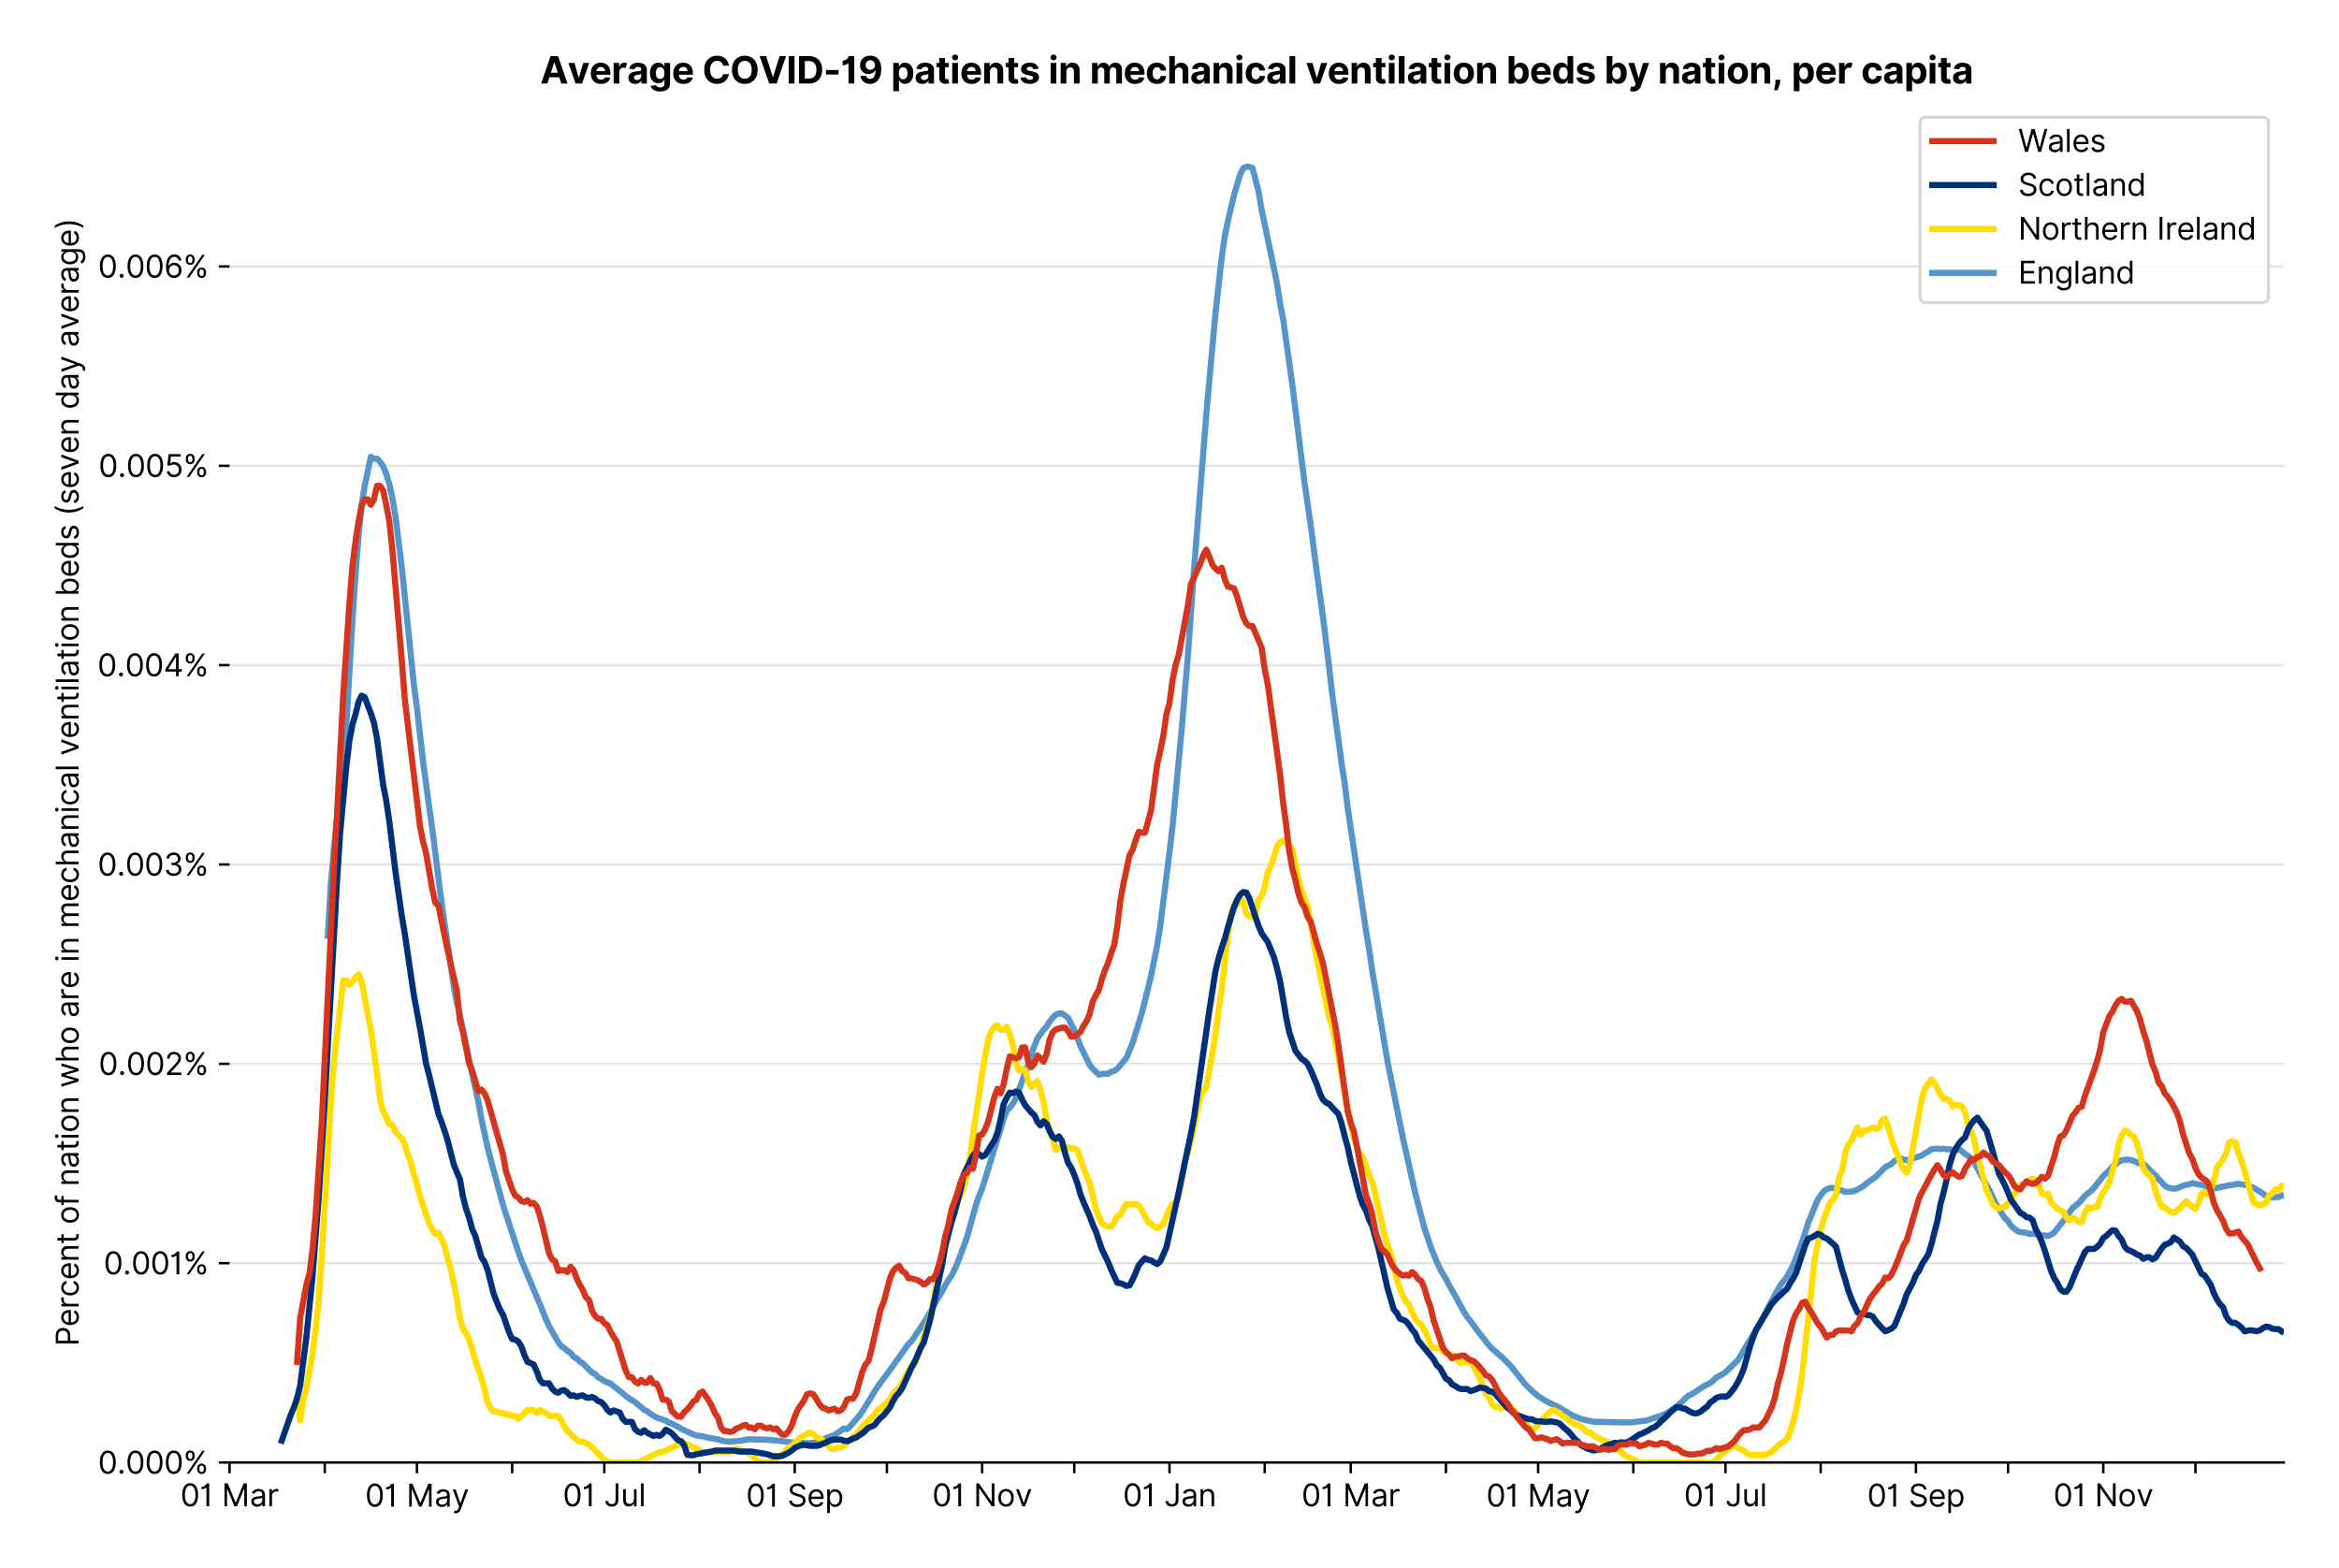<?xml version="1.0" encoding="utf-8" standalone="no"?>
<!DOCTYPE svg PUBLIC "-//W3C//DTD SVG 1.1//EN"
  "http://www.w3.org/Graphics/SVG/1.1/DTD/svg11.dtd">
<svg xmlns:xlink="http://www.w3.org/1999/xlink" viewBox="0 0 762.425 511.234" xmlns="http://www.w3.org/2000/svg" version="1.1">
 <defs>
  <style type="text/css">*{stroke-linejoin: round; stroke-linecap: butt}</style>
 </defs>
 <g id="figure_1">
  <g id="patch_1">
   <path d="M 0 511.234 
L 762.425 511.234 
L 762.425 0 
L 0 0 
z
" style="fill: #ffffff"/>
  </g>
  <g id="axes_1">
   <g id="patch_2">
    <path d="M 74.825 476.745 
L 744.425 476.745 
L 744.425 33.225 
L 74.825 33.225 
z
" style="fill: #ffffff"/>
   </g>
   <g id="matplotlib.axis_1">
    <g id="xtick_1">
     <g id="line2d_1">
      <defs>
       <path id="m2997072099" d="M 0 0 
L 0 3.5 
" style="stroke: #000000; stroke-width: 0.8"/>
      </defs>
      <g>
       <use xlink:href="#m2997072099" x="74.825" y="476.745" style="stroke: #000000; stroke-width: 0.8"/>
      </g>
     </g>
     <g id="text_1">
      <!-- 01 Mar -->
      <g transform="translate(58.788 491.018)scale(0.1 -0.1)">
       <defs>
        <path id="Inter-Regular-30" d="M 2000 -64 
Q 1230 -64 806 561 
Q 382 1186 382 2327 
Q 382 3459 809 4088 
Q 1236 4718 2000 4718 
Q 2764 4718 3191 4088 
Q 3618 3459 3618 2327 
Q 3618 1186 3194 561 
Q 2771 -64 2000 -64 
z
M 2000 436 
Q 2509 436 2791 927 
Q 3073 1418 3073 2327 
Q 3073 3234 2789 3730 
Q 2505 4227 2000 4227 
Q 1496 4227 1211 3730 
Q 927 3234 927 2327 
Q 927 1418 1210 927 
Q 1493 436 2000 436 
z
" transform="scale(0.016)"/>
        <path id="Inter-Regular-31" d="M 1973 4655 
L 1973 0 
L 1409 0 
L 1409 3836 
L 1373 3836 
Q 1341 3773 1209 3692 
Q 1077 3611 868 3551 
Q 659 3491 391 3491 
L 391 3964 
Q 661 3964 859 4061 
Q 1057 4159 1190 4291 
Q 1323 4423 1392 4529 
Q 1461 4636 1473 4655 
L 1973 4655 
z
" transform="scale(0.016)"/>
        <path id="Inter-Regular-20" transform="scale(0.016)"/>
        <path id="Inter-Regular-4d" d="M 564 4655 
L 1236 4655 
L 2818 791 
L 2873 791 
L 4455 4655 
L 5127 4655 
L 5127 0 
L 4600 0 
L 4600 3536 
L 4555 3536 
L 3100 0 
L 2591 0 
L 1136 3536 
L 1091 3536 
L 1091 0 
L 564 0 
L 564 4655 
z
" transform="scale(0.016)"/>
        <path id="Inter-Regular-61" d="M 1518 -82 
Q 1186 -82 916 44 
Q 646 170 486 410 
Q 327 650 327 991 
Q 327 1291 445 1478 
Q 564 1666 761 1773 
Q 959 1880 1199 1933 
Q 1439 1986 1682 2018 
Q 2000 2059 2199 2080 
Q 2398 2102 2490 2154 
Q 2582 2207 2582 2336 
L 2582 2355 
Q 2582 2691 2399 2877 
Q 2216 3064 1846 3064 
Q 1461 3064 1243 2895 
Q 1025 2727 936 2536 
L 427 2718 
Q 564 3036 792 3214 
Q 1021 3393 1292 3464 
Q 1564 3536 1827 3536 
Q 1996 3536 2215 3496 
Q 2434 3457 2640 3334 
Q 2846 3211 2982 2963 
Q 3118 2716 3118 2300 
L 3118 0 
L 2582 0 
L 2582 473 
L 2555 473 
Q 2500 359 2373 229 
Q 2246 100 2034 9 
Q 1823 -82 1518 -82 
z
M 1600 400 
Q 1918 400 2137 525 
Q 2357 650 2469 847 
Q 2582 1045 2582 1264 
L 2582 1755 
Q 2548 1714 2433 1681 
Q 2318 1648 2169 1624 
Q 2021 1600 1881 1583 
Q 1741 1566 1655 1555 
Q 1446 1527 1265 1467 
Q 1084 1407 974 1287 
Q 864 1168 864 964 
Q 864 684 1072 542 
Q 1280 400 1600 400 
z
" transform="scale(0.016)"/>
        <path id="Inter-Regular-72" d="M 491 0 
L 491 3491 
L 1009 3491 
L 1009 2964 
L 1046 2964 
Q 1139 3223 1389 3384 
Q 1639 3545 1955 3545 
Q 2100 3545 2209 3511 
Q 2318 3477 2400 3418 
L 2218 2964 
Q 2161 2993 2085 3010 
Q 2009 3027 1909 3027 
Q 1527 3027 1277 2794 
Q 1027 2561 1027 2209 
L 1027 0 
L 491 0 
z
" transform="scale(0.016)"/>
       </defs>
       <use xlink:href="#Inter-Regular-30"/>
       <use xlink:href="#Inter-Regular-31" x="62.5"/>
       <use xlink:href="#Inter-Regular-20" x="106.676"/>
       <use xlink:href="#Inter-Regular-4d" x="134.801"/>
       <use xlink:href="#Inter-Regular-61" x="225.994"/>
       <use xlink:href="#Inter-Regular-72" x="282.386"/>
      </g>
     </g>
    </g>
    <g id="xtick_2">
     <g id="line2d_2">
      <g>
       <use xlink:href="#m2997072099" x="105.864" y="476.745" style="stroke: #000000; stroke-width: 0.8"/>
      </g>
     </g>
    </g>
    <g id="xtick_3">
     <g id="line2d_3">
      <g>
       <use xlink:href="#m2997072099" x="135.902" y="476.745" style="stroke: #000000; stroke-width: 0.8"/>
      </g>
     </g>
     <g id="text_2">
      <!-- 01 May -->
      <g transform="translate(118.999 491.117)scale(0.1 -0.1)">
       <defs>
        <path id="Inter-Regular-79" d="M 818 -1355 
Q 682 -1355 575 -1333 
Q 468 -1311 427 -1291 
L 564 -818 
Q 857 -893 1053 -814 
Q 1250 -736 1391 -345 
L 1509 -18 
L 218 3491 
L 800 3491 
L 1764 709 
L 1800 709 
L 2764 3491 
L 3346 3491 
L 1846 -564 
Q 1550 -1355 818 -1355 
z
" transform="scale(0.016)"/>
       </defs>
       <use xlink:href="#Inter-Regular-30"/>
       <use xlink:href="#Inter-Regular-31" x="62.5"/>
       <use xlink:href="#Inter-Regular-20" x="106.676"/>
       <use xlink:href="#Inter-Regular-4d" x="134.801"/>
       <use xlink:href="#Inter-Regular-61" x="225.994"/>
       <use xlink:href="#Inter-Regular-79" x="282.386"/>
      </g>
     </g>
    </g>
    <g id="xtick_4">
     <g id="line2d_4">
      <g>
       <use xlink:href="#m2997072099" x="166.941" y="476.745" style="stroke: #000000; stroke-width: 0.8"/>
      </g>
     </g>
    </g>
    <g id="xtick_5">
     <g id="line2d_5">
      <g>
       <use xlink:href="#m2997072099" x="196.978" y="476.745" style="stroke: #000000; stroke-width: 0.8"/>
      </g>
     </g>
     <g id="text_3">
      <!-- 01 Jul -->
      <g transform="translate(183.435 491.018)scale(0.1 -0.1)">
       <defs>
        <path id="Inter-Regular-4a" d="M 2346 4655 
L 2909 4655 
L 2909 1327 
Q 2909 657 2549 296 
Q 2189 -64 1582 -64 
Q 1200 -64 902 76 
Q 605 216 434 475 
Q 264 734 264 1091 
L 818 1091 
Q 818 795 1034 615 
Q 1250 436 1582 436 
Q 1948 436 2147 664 
Q 2346 893 2346 1327 
L 2346 4655 
z
" transform="scale(0.016)"/>
        <path id="Inter-Regular-75" d="M 2691 1427 
L 2691 3491 
L 3227 3491 
L 3227 0 
L 2691 0 
L 2691 591 
L 2655 591 
Q 2532 325 2273 140 
Q 2014 -45 1618 -45 
Q 1127 -45 809 280 
Q 491 605 491 1273 
L 491 3491 
L 1027 3491 
L 1027 1309 
Q 1027 927 1242 700 
Q 1457 473 1791 473 
Q 1991 473 2199 575 
Q 2407 677 2549 888 
Q 2691 1100 2691 1427 
z
" transform="scale(0.016)"/>
        <path id="Inter-Regular-6c" d="M 1027 4655 
L 1027 0 
L 491 0 
L 491 4655 
L 1027 4655 
z
" transform="scale(0.016)"/>
       </defs>
       <use xlink:href="#Inter-Regular-30"/>
       <use xlink:href="#Inter-Regular-31" x="62.5"/>
       <use xlink:href="#Inter-Regular-20" x="106.676"/>
       <use xlink:href="#Inter-Regular-4a" x="134.801"/>
       <use xlink:href="#Inter-Regular-75" x="189.063"/>
       <use xlink:href="#Inter-Regular-6c" x="247.159"/>
      </g>
     </g>
    </g>
    <g id="xtick_6">
     <g id="line2d_6">
      <g>
       <use xlink:href="#m2997072099" x="228.017" y="476.745" style="stroke: #000000; stroke-width: 0.8"/>
      </g>
     </g>
    </g>
    <g id="xtick_7">
     <g id="line2d_7">
      <g>
       <use xlink:href="#m2997072099" x="259.056" y="476.745" style="stroke: #000000; stroke-width: 0.8"/>
      </g>
     </g>
     <g id="text_4">
      <!-- 01 Sep -->
      <g transform="translate(243.169 491.117)scale(0.1 -0.1)">
       <defs>
        <path id="Inter-Regular-53" d="M 3109 3491 
Q 3068 3836 2777 4027 
Q 2486 4218 2064 4218 
Q 1600 4218 1318 3999 
Q 1036 3780 1036 3445 
Q 1036 3195 1189 3042 
Q 1343 2889 1553 2803 
Q 1764 2718 1936 2673 
L 2409 2545 
Q 2591 2498 2815 2414 
Q 3039 2330 3244 2185 
Q 3450 2041 3584 1816 
Q 3718 1591 3718 1264 
Q 3718 886 3521 581 
Q 3325 277 2949 97 
Q 2573 -82 2036 -82 
Q 1286 -82 845 272 
Q 405 627 364 1200 
L 946 1200 
Q 968 936 1124 764 
Q 1280 593 1519 510 
Q 1759 427 2036 427 
Q 2359 427 2616 533 
Q 2873 639 3023 828 
Q 3173 1018 3173 1273 
Q 3173 1505 3043 1650 
Q 2914 1795 2702 1886 
Q 2491 1977 2246 2045 
L 1673 2209 
Q 1127 2366 809 2657 
Q 491 2948 491 3418 
Q 491 3809 703 4101 
Q 916 4393 1276 4555 
Q 1636 4718 2082 4718 
Q 2532 4718 2882 4558 
Q 3232 4398 3437 4120 
Q 3643 3843 3655 3491 
L 3109 3491 
z
" transform="scale(0.016)"/>
        <path id="Inter-Regular-65" d="M 1955 -73 
Q 1450 -73 1085 151 
Q 721 375 524 778 
Q 327 1182 327 1718 
Q 327 2255 524 2665 
Q 721 3075 1074 3305 
Q 1427 3536 1900 3536 
Q 2173 3536 2439 3445 
Q 2705 3355 2923 3151 
Q 3141 2948 3270 2614 
Q 3400 2280 3400 1791 
L 3400 1564 
L 866 1564 
Q 884 1005 1183 707 
Q 1482 409 1955 409 
Q 2271 409 2498 545 
Q 2725 682 2827 955 
L 3346 809 
Q 3223 414 2854 170 
Q 2486 -73 1955 -73 
z
M 866 2027 
L 2855 2027 
Q 2855 2470 2595 2762 
Q 2336 3055 1900 3055 
Q 1593 3055 1368 2911 
Q 1143 2768 1013 2533 
Q 884 2298 866 2027 
z
" transform="scale(0.016)"/>
        <path id="Inter-Regular-70" d="M 491 -1309 
L 491 3491 
L 1009 3491 
L 1009 2936 
L 1073 2936 
Q 1132 3027 1237 3169 
Q 1343 3311 1542 3423 
Q 1741 3536 2082 3536 
Q 2523 3536 2859 3315 
Q 3196 3095 3384 2690 
Q 3573 2286 3573 1736 
Q 3573 1182 3384 776 
Q 3196 370 2861 148 
Q 2527 -73 2091 -73 
Q 1755 -73 1552 39 
Q 1350 152 1241 296 
Q 1132 441 1073 536 
L 1027 536 
L 1027 -1309 
L 491 -1309 
z
M 1018 1745 
Q 1018 1152 1276 780 
Q 1534 409 2018 409 
Q 2355 409 2581 587 
Q 2807 766 2921 1069 
Q 3036 1373 3036 1745 
Q 3036 2114 2923 2410 
Q 2811 2707 2585 2881 
Q 2359 3055 2018 3055 
Q 1527 3055 1272 2693 
Q 1018 2332 1018 1745 
z
" transform="scale(0.016)"/>
       </defs>
       <use xlink:href="#Inter-Regular-30"/>
       <use xlink:href="#Inter-Regular-31" x="62.5"/>
       <use xlink:href="#Inter-Regular-20" x="106.676"/>
       <use xlink:href="#Inter-Regular-53" x="134.801"/>
       <use xlink:href="#Inter-Regular-65" x="198.58"/>
       <use xlink:href="#Inter-Regular-70" x="256.818"/>
      </g>
     </g>
    </g>
    <g id="xtick_8">
     <g id="line2d_8">
      <g>
       <use xlink:href="#m2997072099" x="289.094" y="476.745" style="stroke: #000000; stroke-width: 0.8"/>
      </g>
     </g>
    </g>
    <g id="xtick_9">
     <g id="line2d_9">
      <g>
       <use xlink:href="#m2997072099" x="320.133" y="476.745" style="stroke: #000000; stroke-width: 0.8"/>
      </g>
     </g>
     <g id="text_5">
      <!-- 01 Nov -->
      <g transform="translate(303.862 491.018)scale(0.1 -0.1)">
       <defs>
        <path id="Inter-Regular-4e" d="M 4255 4655 
L 4255 0 
L 3709 0 
L 1173 3655 
L 1127 3655 
L 1127 0 
L 564 0 
L 564 4655 
L 1109 4655 
L 3655 991 
L 3700 991 
L 3700 4655 
L 4255 4655 
z
" transform="scale(0.016)"/>
        <path id="Inter-Regular-6f" d="M 1909 -73 
Q 1436 -73 1080 152 
Q 725 377 526 781 
Q 327 1186 327 1727 
Q 327 2273 526 2679 
Q 725 3086 1080 3311 
Q 1436 3536 1909 3536 
Q 2382 3536 2737 3311 
Q 3093 3086 3292 2679 
Q 3491 2273 3491 1727 
Q 3491 1186 3292 781 
Q 3093 377 2737 152 
Q 2382 -73 1909 -73 
z
M 1909 409 
Q 2268 409 2500 593 
Q 2732 777 2843 1077 
Q 2955 1377 2955 1727 
Q 2955 2077 2843 2379 
Q 2732 2682 2500 2868 
Q 2268 3055 1909 3055 
Q 1550 3055 1318 2868 
Q 1086 2682 975 2379 
Q 864 2077 864 1727 
Q 864 1377 975 1077 
Q 1086 777 1318 593 
Q 1550 409 1909 409 
z
" transform="scale(0.016)"/>
        <path id="Inter-Regular-76" d="M 3346 3491 
L 2055 0 
L 1509 0 
L 218 3491 
L 800 3491 
L 1764 709 
L 1800 709 
L 2764 3491 
L 3346 3491 
z
" transform="scale(0.016)"/>
       </defs>
       <use xlink:href="#Inter-Regular-30"/>
       <use xlink:href="#Inter-Regular-31" x="62.5"/>
       <use xlink:href="#Inter-Regular-20" x="106.676"/>
       <use xlink:href="#Inter-Regular-4e" x="134.801"/>
       <use xlink:href="#Inter-Regular-6f" x="210.085"/>
       <use xlink:href="#Inter-Regular-76" x="269.744"/>
      </g>
     </g>
    </g>
    <g id="xtick_10">
     <g id="line2d_10">
      <g>
       <use xlink:href="#m2997072099" x="350.171" y="476.745" style="stroke: #000000; stroke-width: 0.8"/>
      </g>
     </g>
    </g>
    <g id="xtick_11">
     <g id="line2d_11">
      <g>
       <use xlink:href="#m2997072099" x="381.21" y="476.745" style="stroke: #000000; stroke-width: 0.8"/>
      </g>
     </g>
     <g id="text_6">
      <!-- 01 Jan -->
      <g transform="translate(366.01 491.018)scale(0.1 -0.1)">
       <defs>
        <path id="Inter-Regular-6e" d="M 1027 2100 
L 1027 0 
L 491 0 
L 491 3491 
L 1009 3491 
L 1009 2945 
L 1055 2945 
Q 1177 3211 1427 3373 
Q 1677 3536 2073 3536 
Q 2602 3536 2928 3211 
Q 3255 2886 3255 2218 
L 3255 0 
L 2718 0 
L 2718 2182 
Q 2718 2593 2504 2824 
Q 2291 3055 1918 3055 
Q 1534 3055 1280 2806 
Q 1027 2557 1027 2100 
z
" transform="scale(0.016)"/>
       </defs>
       <use xlink:href="#Inter-Regular-30"/>
       <use xlink:href="#Inter-Regular-31" x="62.5"/>
       <use xlink:href="#Inter-Regular-20" x="106.676"/>
       <use xlink:href="#Inter-Regular-4a" x="134.801"/>
       <use xlink:href="#Inter-Regular-61" x="189.063"/>
       <use xlink:href="#Inter-Regular-6e" x="245.455"/>
      </g>
     </g>
    </g>
    <g id="xtick_12">
     <g id="line2d_12">
      <g>
       <use xlink:href="#m2997072099" x="412.249" y="476.745" style="stroke: #000000; stroke-width: 0.8"/>
      </g>
     </g>
    </g>
    <g id="xtick_13">
     <g id="line2d_13">
      <g>
       <use xlink:href="#m2997072099" x="440.284" y="476.745" style="stroke: #000000; stroke-width: 0.8"/>
      </g>
     </g>
     <g id="text_7">
      <!-- 01 Mar -->
      <g transform="translate(424.247 491.018)scale(0.1 -0.1)">
       <use xlink:href="#Inter-Regular-30"/>
       <use xlink:href="#Inter-Regular-31" x="62.5"/>
       <use xlink:href="#Inter-Regular-20" x="106.676"/>
       <use xlink:href="#Inter-Regular-4d" x="134.801"/>
       <use xlink:href="#Inter-Regular-61" x="225.994"/>
       <use xlink:href="#Inter-Regular-72" x="282.386"/>
      </g>
     </g>
    </g>
    <g id="xtick_14">
     <g id="line2d_14">
      <g>
       <use xlink:href="#m2997072099" x="471.323" y="476.745" style="stroke: #000000; stroke-width: 0.8"/>
      </g>
     </g>
    </g>
    <g id="xtick_15">
     <g id="line2d_15">
      <g>
       <use xlink:href="#m2997072099" x="501.36" y="476.745" style="stroke: #000000; stroke-width: 0.8"/>
      </g>
     </g>
     <g id="text_8">
      <!-- 01 May -->
      <g transform="translate(484.457 491.117)scale(0.1 -0.1)">
       <use xlink:href="#Inter-Regular-30"/>
       <use xlink:href="#Inter-Regular-31" x="62.5"/>
       <use xlink:href="#Inter-Regular-20" x="106.676"/>
       <use xlink:href="#Inter-Regular-4d" x="134.801"/>
       <use xlink:href="#Inter-Regular-61" x="225.994"/>
       <use xlink:href="#Inter-Regular-79" x="282.386"/>
      </g>
     </g>
    </g>
    <g id="xtick_16">
     <g id="line2d_16">
      <g>
       <use xlink:href="#m2997072099" x="532.399" y="476.745" style="stroke: #000000; stroke-width: 0.8"/>
      </g>
     </g>
    </g>
    <g id="xtick_17">
     <g id="line2d_17">
      <g>
       <use xlink:href="#m2997072099" x="562.437" y="476.745" style="stroke: #000000; stroke-width: 0.8"/>
      </g>
     </g>
     <g id="text_9">
      <!-- 01 Jul -->
      <g transform="translate(548.893 491.018)scale(0.1 -0.1)">
       <use xlink:href="#Inter-Regular-30"/>
       <use xlink:href="#Inter-Regular-31" x="62.5"/>
       <use xlink:href="#Inter-Regular-20" x="106.676"/>
       <use xlink:href="#Inter-Regular-4a" x="134.801"/>
       <use xlink:href="#Inter-Regular-75" x="189.063"/>
       <use xlink:href="#Inter-Regular-6c" x="247.159"/>
      </g>
     </g>
    </g>
    <g id="xtick_18">
     <g id="line2d_18">
      <g>
       <use xlink:href="#m2997072099" x="593.476" y="476.745" style="stroke: #000000; stroke-width: 0.8"/>
      </g>
     </g>
    </g>
    <g id="xtick_19">
     <g id="line2d_19">
      <g>
       <use xlink:href="#m2997072099" x="624.515" y="476.745" style="stroke: #000000; stroke-width: 0.8"/>
      </g>
     </g>
     <g id="text_10">
      <!-- 01 Sep -->
      <g transform="translate(608.628 491.117)scale(0.1 -0.1)">
       <use xlink:href="#Inter-Regular-30"/>
       <use xlink:href="#Inter-Regular-31" x="62.5"/>
       <use xlink:href="#Inter-Regular-20" x="106.676"/>
       <use xlink:href="#Inter-Regular-53" x="134.801"/>
       <use xlink:href="#Inter-Regular-65" x="198.58"/>
       <use xlink:href="#Inter-Regular-70" x="256.818"/>
      </g>
     </g>
    </g>
    <g id="xtick_20">
     <g id="line2d_20">
      <g>
       <use xlink:href="#m2997072099" x="654.553" y="476.745" style="stroke: #000000; stroke-width: 0.8"/>
      </g>
     </g>
    </g>
    <g id="xtick_21">
     <g id="line2d_21">
      <g>
       <use xlink:href="#m2997072099" x="685.592" y="476.745" style="stroke: #000000; stroke-width: 0.8"/>
      </g>
     </g>
     <g id="text_11">
      <!-- 01 Nov -->
      <g transform="translate(669.321 491.018)scale(0.1 -0.1)">
       <use xlink:href="#Inter-Regular-30"/>
       <use xlink:href="#Inter-Regular-31" x="62.5"/>
       <use xlink:href="#Inter-Regular-20" x="106.676"/>
       <use xlink:href="#Inter-Regular-4e" x="134.801"/>
       <use xlink:href="#Inter-Regular-6f" x="210.085"/>
       <use xlink:href="#Inter-Regular-76" x="269.744"/>
      </g>
     </g>
    </g>
    <g id="xtick_22">
     <g id="line2d_22">
      <g>
       <use xlink:href="#m2997072099" x="715.629" y="476.745" style="stroke: #000000; stroke-width: 0.8"/>
      </g>
     </g>
    </g>
   </g>
   <g id="matplotlib.axis_2">
    <g id="ytick_1">
     <g id="line2d_23">
      <path d="M 74.825 476.745 
L 744.425 476.745 
" clip-path="url(#pfb7930185f)" style="fill: none; stroke: #e5e5e5; stroke-width: 0.8; stroke-linecap: square"/>
     </g>
     <g id="line2d_24">
      <defs>
       <path id="m7074cf6a50" d="M 0 0 
L -3.5 0 
" style="stroke: #000000; stroke-width: 0.8"/>
      </defs>
      <g>
       <use xlink:href="#m7074cf6a50" x="74.825" y="476.745" style="stroke: #000000; stroke-width: 0.8"/>
      </g>
     </g>
     <g id="text_12">
      <!-- 0.000% -->
      <g transform="translate(31.944 480.382)scale(0.1 -0.1)">
       <defs>
        <path id="Inter-Regular-2e" d="M 882 -36 
Q 714 -36 593 84 
Q 473 205 473 373 
Q 473 541 593 661 
Q 714 782 882 782 
Q 1050 782 1170 661 
Q 1291 541 1291 373 
Q 1291 205 1170 84 
Q 1050 -36 882 -36 
z
" transform="scale(0.016)"/>
        <path id="Inter-Regular-25" d="M 2855 873 
L 2855 1118 
Q 2855 1373 2960 1585 
Q 3066 1798 3269 1926 
Q 3473 2055 3764 2055 
Q 4059 2055 4259 1926 
Q 4459 1798 4561 1585 
Q 4664 1373 4664 1118 
L 4664 873 
Q 4664 618 4560 405 
Q 4457 193 4256 64 
Q 4055 -64 3764 -64 
Q 3468 -64 3266 64 
Q 3064 193 2959 405 
Q 2855 618 2855 873 
z
M 536 3536 
L 536 3782 
Q 536 4036 642 4248 
Q 748 4461 951 4589 
Q 1155 4718 1446 4718 
Q 1741 4718 1941 4589 
Q 2141 4461 2243 4248 
Q 2346 4036 2346 3782 
L 2346 3536 
Q 2346 3282 2242 3069 
Q 2139 2857 1937 2728 
Q 1736 2600 1446 2600 
Q 1150 2600 948 2728 
Q 746 2857 641 3069 
Q 536 3282 536 3536 
z
M 709 0 
L 3909 4655 
L 4427 4655 
L 1227 0 
L 709 0 
z
M 3318 1118 
L 3318 873 
Q 3318 661 3418 494 
Q 3518 327 3764 327 
Q 4002 327 4101 494 
Q 4200 661 4200 873 
L 4200 1118 
Q 4200 1330 4104 1497 
Q 4009 1664 3764 1664 
Q 3525 1664 3421 1497 
Q 3318 1330 3318 1118 
z
M 1000 3782 
L 1000 3536 
Q 1000 3325 1100 3158 
Q 1200 2991 1446 2991 
Q 1684 2991 1783 3158 
Q 1882 3325 1882 3536 
L 1882 3782 
Q 1882 3993 1786 4160 
Q 1691 4327 1446 4327 
Q 1207 4327 1103 4160 
Q 1000 3993 1000 3782 
z
" transform="scale(0.016)"/>
       </defs>
       <use xlink:href="#Inter-Regular-30"/>
       <use xlink:href="#Inter-Regular-2e" x="62.5"/>
       <use xlink:href="#Inter-Regular-30" x="90.057"/>
       <use xlink:href="#Inter-Regular-30" x="152.557"/>
       <use xlink:href="#Inter-Regular-30" x="215.057"/>
       <use xlink:href="#Inter-Regular-25" x="277.557"/>
      </g>
     </g>
    </g>
    <g id="ytick_2">
     <g id="line2d_25">
      <path d="M 74.825 411.765 
L 744.425 411.765 
" clip-path="url(#pfb7930185f)" style="fill: none; stroke: #e5e5e5; stroke-width: 0.8; stroke-linecap: square"/>
     </g>
     <g id="line2d_26">
      <g>
       <use xlink:href="#m7074cf6a50" x="74.825" y="411.765" style="stroke: #000000; stroke-width: 0.8"/>
      </g>
     </g>
     <g id="text_13">
      <!-- 0.001% -->
      <g transform="translate(33.777 415.401)scale(0.1 -0.1)">
       <use xlink:href="#Inter-Regular-30"/>
       <use xlink:href="#Inter-Regular-2e" x="62.5"/>
       <use xlink:href="#Inter-Regular-30" x="90.057"/>
       <use xlink:href="#Inter-Regular-30" x="152.557"/>
       <use xlink:href="#Inter-Regular-31" x="215.057"/>
       <use xlink:href="#Inter-Regular-25" x="259.233"/>
      </g>
     </g>
    </g>
    <g id="ytick_3">
     <g id="line2d_27">
      <path d="M 74.825 346.784 
L 744.425 346.784 
" clip-path="url(#pfb7930185f)" style="fill: none; stroke: #e5e5e5; stroke-width: 0.8; stroke-linecap: square"/>
     </g>
     <g id="line2d_28">
      <g>
       <use xlink:href="#m7074cf6a50" x="74.825" y="346.784" style="stroke: #000000; stroke-width: 0.8"/>
      </g>
     </g>
     <g id="text_14">
      <!-- 0.002% -->
      <g transform="translate(32.142 350.421)scale(0.1 -0.1)">
       <defs>
        <path id="Inter-Regular-32" d="M 482 0 
L 482 409 
L 2018 2091 
Q 2289 2386 2464 2605 
Q 2639 2825 2724 3019 
Q 2809 3214 2809 3427 
Q 2809 3795 2553 4011 
Q 2298 4227 1918 4227 
Q 1514 4227 1275 3985 
Q 1036 3743 1036 3345 
L 500 3345 
Q 500 3755 688 4064 
Q 877 4373 1203 4545 
Q 1530 4718 1936 4718 
Q 2346 4718 2661 4545 
Q 2977 4373 3156 4079 
Q 3336 3786 3336 3427 
Q 3336 3170 3244 2926 
Q 3152 2682 2926 2383 
Q 2700 2084 2300 1655 
L 1255 536 
L 1255 500 
L 3418 500 
L 3418 0 
L 482 0 
z
" transform="scale(0.016)"/>
       </defs>
       <use xlink:href="#Inter-Regular-30"/>
       <use xlink:href="#Inter-Regular-2e" x="62.5"/>
       <use xlink:href="#Inter-Regular-30" x="90.057"/>
       <use xlink:href="#Inter-Regular-30" x="152.557"/>
       <use xlink:href="#Inter-Regular-32" x="215.057"/>
       <use xlink:href="#Inter-Regular-25" x="275.568"/>
      </g>
     </g>
    </g>
    <g id="ytick_4">
     <g id="line2d_29">
      <path d="M 74.825 281.804 
L 744.425 281.804 
" clip-path="url(#pfb7930185f)" style="fill: none; stroke: #e5e5e5; stroke-width: 0.8; stroke-linecap: square"/>
     </g>
     <g id="line2d_30">
      <g>
       <use xlink:href="#m7074cf6a50" x="74.825" y="281.804" style="stroke: #000000; stroke-width: 0.8"/>
      </g>
     </g>
     <g id="text_15">
      <!-- 0.003% -->
      <g transform="translate(31.83 285.441)scale(0.1 -0.1)">
       <defs>
        <path id="Inter-Regular-33" d="M 2055 -64 
Q 1605 -64 1253 90 
Q 902 245 696 521 
Q 491 798 473 1164 
L 1046 1164 
Q 1071 827 1356 631 
Q 1641 436 2046 436 
Q 2493 436 2783 664 
Q 3073 893 3073 1264 
Q 3073 1650 2787 1893 
Q 2502 2136 1973 2136 
L 1600 2136 
L 1600 2636 
L 1973 2636 
Q 2386 2636 2647 2856 
Q 2909 3077 2909 3445 
Q 2909 3798 2679 4012 
Q 2450 4227 2064 4227 
Q 1823 4227 1610 4139 
Q 1398 4052 1264 3887 
Q 1130 3723 1118 3491 
L 573 3491 
Q 586 3857 793 4133 
Q 1000 4409 1335 4563 
Q 1671 4718 2073 4718 
Q 2505 4718 2814 4544 
Q 3123 4370 3289 4086 
Q 3455 3802 3455 3473 
Q 3455 3080 3249 2802 
Q 3043 2525 2691 2418 
L 2691 2382 
Q 3132 2309 3379 2008 
Q 3627 1707 3627 1264 
Q 3627 884 3421 583 
Q 3216 282 2861 109 
Q 2507 -64 2055 -64 
z
" transform="scale(0.016)"/>
       </defs>
       <use xlink:href="#Inter-Regular-30"/>
       <use xlink:href="#Inter-Regular-2e" x="62.5"/>
       <use xlink:href="#Inter-Regular-30" x="90.057"/>
       <use xlink:href="#Inter-Regular-30" x="152.557"/>
       <use xlink:href="#Inter-Regular-33" x="215.057"/>
       <use xlink:href="#Inter-Regular-25" x="278.693"/>
      </g>
     </g>
    </g>
    <g id="ytick_5">
     <g id="line2d_31">
      <path d="M 74.825 216.824 
L 744.425 216.824 
" clip-path="url(#pfb7930185f)" style="fill: none; stroke: #e5e5e5; stroke-width: 0.8; stroke-linecap: square"/>
     </g>
     <g id="line2d_32">
      <g>
       <use xlink:href="#m7074cf6a50" x="74.825" y="216.824" style="stroke: #000000; stroke-width: 0.8"/>
      </g>
     </g>
     <g id="text_16">
      <!-- 0.004% -->
      <g transform="translate(31.773 220.46)scale(0.1 -0.1)">
       <defs>
        <path id="Inter-Regular-34" d="M 373 955 
L 373 1418 
L 2418 4655 
L 3100 4655 
L 3100 1455 
L 3736 1455 
L 3736 955 
L 3100 955 
L 3100 0 
L 2564 0 
L 2564 955 
L 373 955 
z
M 2564 1455 
L 2564 3936 
L 2527 3936 
L 982 1491 
L 982 1455 
L 2564 1455 
z
" transform="scale(0.016)"/>
       </defs>
       <use xlink:href="#Inter-Regular-30"/>
       <use xlink:href="#Inter-Regular-2e" x="62.5"/>
       <use xlink:href="#Inter-Regular-30" x="90.057"/>
       <use xlink:href="#Inter-Regular-30" x="152.557"/>
       <use xlink:href="#Inter-Regular-34" x="215.057"/>
       <use xlink:href="#Inter-Regular-25" x="279.261"/>
      </g>
     </g>
    </g>
    <g id="ytick_6">
     <g id="line2d_33">
      <path d="M 74.825 151.843 
L 744.425 151.843 
" clip-path="url(#pfb7930185f)" style="fill: none; stroke: #e5e5e5; stroke-width: 0.8; stroke-linecap: square"/>
     </g>
     <g id="line2d_34">
      <g>
       <use xlink:href="#m7074cf6a50" x="74.825" y="151.843" style="stroke: #000000; stroke-width: 0.8"/>
      </g>
     </g>
     <g id="text_17">
      <!-- 0.005% -->
      <g transform="translate(32.114 155.48)scale(0.1 -0.1)">
       <defs>
        <path id="Inter-Regular-35" d="M 1936 -64 
Q 1536 -64 1216 95 
Q 896 255 702 532 
Q 509 809 491 1164 
L 1036 1164 
Q 1068 848 1324 642 
Q 1580 436 1936 436 
Q 2223 436 2447 570 
Q 2671 705 2799 940 
Q 2927 1175 2927 1473 
Q 2927 1777 2794 2017 
Q 2661 2257 2429 2395 
Q 2198 2534 1900 2536 
Q 1686 2539 1461 2472 
Q 1236 2405 1091 2300 
L 564 2364 
L 846 4655 
L 3264 4655 
L 3264 4155 
L 1318 4155 
L 1155 2782 
L 1182 2782 
Q 1325 2895 1541 2970 
Q 1757 3045 1991 3045 
Q 2418 3045 2753 2842 
Q 3089 2639 3281 2286 
Q 3473 1934 3473 1482 
Q 3473 1036 3274 687 
Q 3075 339 2727 137 
Q 2380 -64 1936 -64 
z
" transform="scale(0.016)"/>
       </defs>
       <use xlink:href="#Inter-Regular-30"/>
       <use xlink:href="#Inter-Regular-2e" x="62.5"/>
       <use xlink:href="#Inter-Regular-30" x="90.057"/>
       <use xlink:href="#Inter-Regular-30" x="152.557"/>
       <use xlink:href="#Inter-Regular-35" x="215.057"/>
       <use xlink:href="#Inter-Regular-25" x="275.852"/>
      </g>
     </g>
    </g>
    <g id="ytick_7">
     <g id="line2d_35">
      <path d="M 74.825 86.863 
L 744.425 86.863 
" clip-path="url(#pfb7930185f)" style="fill: none; stroke: #e5e5e5; stroke-width: 0.8; stroke-linecap: square"/>
     </g>
     <g id="line2d_36">
      <g>
       <use xlink:href="#m7074cf6a50" x="74.825" y="86.863" style="stroke: #000000; stroke-width: 0.8"/>
      </g>
     </g>
     <g id="text_18">
      <!-- 0.006% -->
      <g transform="translate(31.958 90.5)scale(0.1 -0.1)">
       <defs>
        <path id="Inter-Regular-36" d="M 2027 -64 
Q 1741 -59 1454 45 
Q 1168 150 932 399 
Q 696 648 552 1074 
Q 409 1500 409 2145 
Q 409 3386 861 4056 
Q 1314 4727 2100 4727 
Q 2686 4727 3073 4384 
Q 3461 4041 3546 3491 
L 2991 3491 
Q 2914 3811 2691 4019 
Q 2468 4227 2100 4227 
Q 1559 4227 1249 3755 
Q 939 3284 936 2427 
L 973 2427 
Q 1164 2716 1461 2880 
Q 1759 3045 2118 3045 
Q 2518 3045 2850 2846 
Q 3182 2648 3382 2299 
Q 3582 1950 3582 1500 
Q 3582 1068 3389 710 
Q 3196 352 2847 142 
Q 2498 -68 2027 -64 
z
M 2027 436 
Q 2314 436 2542 579 
Q 2771 723 2903 964 
Q 3036 1205 3036 1500 
Q 3036 1789 2908 2026 
Q 2780 2264 2556 2404 
Q 2332 2545 2046 2545 
Q 1757 2545 1525 2397 
Q 1293 2250 1157 2010 
Q 1021 1770 1018 1491 
Q 1018 1214 1149 973 
Q 1280 732 1508 584 
Q 1736 436 2027 436 
z
" transform="scale(0.016)"/>
       </defs>
       <use xlink:href="#Inter-Regular-30"/>
       <use xlink:href="#Inter-Regular-2e" x="62.5"/>
       <use xlink:href="#Inter-Regular-30" x="90.057"/>
       <use xlink:href="#Inter-Regular-30" x="152.557"/>
       <use xlink:href="#Inter-Regular-36" x="215.057"/>
       <use xlink:href="#Inter-Regular-25" x="277.415"/>
      </g>
     </g>
    </g>
    <g id="text_19">
     <!-- Percent of nation who are in mechanical ventilation beds (seven day average) -->
     <g transform="translate(25.614 438.816)rotate(-90)scale(0.1 -0.1)">
      <defs>
       <path id="Inter-Regular-50" d="M 564 0 
L 564 4655 
L 2136 4655 
Q 2684 4655 3033 4458 
Q 3382 4261 3550 3927 
Q 3718 3593 3718 3182 
Q 3718 2770 3551 2434 
Q 3384 2098 3036 1899 
Q 2689 1700 2146 1700 
L 1127 1700 
L 1127 0 
L 564 0 
z
M 1127 2200 
L 2127 2200 
Q 2689 2200 2926 2482 
Q 3164 2764 3164 3182 
Q 3164 3602 2925 3878 
Q 2686 4155 2118 4155 
L 1127 4155 
L 1127 2200 
z
" transform="scale(0.016)"/>
       <path id="Inter-Regular-63" d="M 1909 -73 
Q 1418 -73 1063 159 
Q 709 391 518 798 
Q 327 1205 327 1727 
Q 327 2259 524 2667 
Q 721 3075 1074 3305 
Q 1427 3536 1900 3536 
Q 2268 3536 2563 3400 
Q 2859 3264 3047 3018 
Q 3236 2773 3282 2445 
L 2746 2445 
Q 2684 2684 2474 2869 
Q 2264 3055 1909 3055 
Q 1439 3055 1151 2697 
Q 864 2339 864 1745 
Q 864 1139 1148 774 
Q 1432 409 1909 409 
Q 2223 409 2447 570 
Q 2671 732 2746 1018 
L 3282 1018 
Q 3236 709 3058 462 
Q 2880 216 2588 71 
Q 2296 -73 1909 -73 
z
" transform="scale(0.016)"/>
       <path id="Inter-Regular-74" d="M 2009 3491 
L 2009 3036 
L 1264 3036 
L 1264 1000 
Q 1264 773 1331 660 
Q 1398 548 1503 510 
Q 1609 473 1727 473 
Q 1816 473 1873 483 
Q 1930 493 1964 500 
L 2073 18 
Q 2018 -2 1920 -23 
Q 1823 -45 1673 -45 
Q 1446 -45 1228 52 
Q 1011 150 869 350 
Q 727 550 727 855 
L 727 3036 
L 200 3036 
L 200 3491 
L 727 3491 
L 727 4327 
L 1264 4327 
L 1264 3491 
L 2009 3491 
z
" transform="scale(0.016)"/>
       <path id="Inter-Regular-66" d="M 2046 3491 
L 2046 3036 
L 1264 3036 
L 1264 0 
L 727 0 
L 727 3036 
L 164 3036 
L 164 3491 
L 727 3491 
L 727 3973 
Q 727 4273 868 4473 
Q 1009 4673 1234 4773 
Q 1459 4873 1709 4873 
Q 1907 4873 2032 4841 
Q 2157 4809 2218 4782 
L 2064 4318 
Q 2023 4332 1951 4352 
Q 1880 4373 1764 4373 
Q 1498 4373 1381 4239 
Q 1264 4105 1264 3845 
L 1264 3491 
L 2046 3491 
z
" transform="scale(0.016)"/>
       <path id="Inter-Regular-69" d="M 491 0 
L 491 3491 
L 1027 3491 
L 1027 0 
L 491 0 
z
M 764 4073 
Q 607 4073 494 4179 
Q 382 4286 382 4436 
Q 382 4586 494 4693 
Q 607 4800 764 4800 
Q 921 4800 1033 4693 
Q 1146 4586 1146 4436 
Q 1146 4286 1033 4179 
Q 921 4073 764 4073 
z
" transform="scale(0.016)"/>
       <path id="Inter-Regular-77" d="M 1282 0 
L 218 3491 
L 782 3491 
L 1536 818 
L 1573 818 
L 2318 3491 
L 2891 3491 
L 3627 827 
L 3664 827 
L 4418 3491 
L 4982 3491 
L 3918 0 
L 3391 0 
L 2627 2682 
L 2573 2682 
L 1809 0 
L 1282 0 
z
" transform="scale(0.016)"/>
       <path id="Inter-Regular-68" d="M 1027 2100 
L 1027 0 
L 491 0 
L 491 4655 
L 1027 4655 
L 1027 2945 
L 1073 2945 
Q 1196 3216 1442 3376 
Q 1689 3536 2100 3536 
Q 2636 3536 2963 3213 
Q 3291 2891 3291 2218 
L 3291 0 
L 2755 0 
L 2755 2182 
Q 2755 2598 2540 2826 
Q 2325 3055 1946 3055 
Q 1548 3055 1287 2806 
Q 1027 2557 1027 2100 
z
" transform="scale(0.016)"/>
       <path id="Inter-Regular-6d" d="M 491 0 
L 491 3491 
L 1009 3491 
L 1009 2945 
L 1055 2945 
Q 1164 3225 1407 3380 
Q 1650 3536 1991 3536 
Q 2336 3536 2567 3380 
Q 2798 3225 2927 2945 
L 2964 2945 
Q 3098 3216 3366 3376 
Q 3634 3536 4009 3536 
Q 4477 3536 4775 3244 
Q 5073 2952 5073 2336 
L 5073 0 
L 4536 0 
L 4536 2336 
Q 4536 2723 4325 2889 
Q 4114 3055 3827 3055 
Q 3459 3055 3257 2833 
Q 3055 2611 3055 2273 
L 3055 0 
L 2509 0 
L 2509 2391 
Q 2509 2689 2316 2872 
Q 2123 3055 1818 3055 
Q 1609 3055 1428 2943 
Q 1248 2832 1137 2635 
Q 1027 2439 1027 2182 
L 1027 0 
L 491 0 
z
" transform="scale(0.016)"/>
       <path id="Inter-Regular-62" d="M 564 0 
L 564 4655 
L 1100 4655 
L 1100 2936 
L 1146 2936 
Q 1205 3027 1310 3169 
Q 1416 3311 1615 3423 
Q 1814 3536 2155 3536 
Q 2596 3536 2932 3315 
Q 3268 3095 3457 2690 
Q 3646 2286 3646 1736 
Q 3646 1182 3457 776 
Q 3268 370 2934 148 
Q 2600 -73 2164 -73 
Q 1827 -73 1625 39 
Q 1423 152 1314 296 
Q 1205 441 1146 536 
L 1082 536 
L 1082 0 
L 564 0 
z
M 1091 1745 
Q 1091 1152 1349 780 
Q 1607 409 2091 409 
Q 2427 409 2653 587 
Q 2880 766 2994 1069 
Q 3109 1373 3109 1745 
Q 3109 2114 2996 2410 
Q 2884 2707 2658 2881 
Q 2432 3055 2091 3055 
Q 1600 3055 1345 2693 
Q 1091 2332 1091 1745 
z
" transform="scale(0.016)"/>
       <path id="Inter-Regular-64" d="M 1809 -73 
Q 1373 -73 1039 148 
Q 705 370 516 776 
Q 327 1182 327 1736 
Q 327 2286 516 2690 
Q 705 3095 1041 3315 
Q 1377 3536 1818 3536 
Q 2159 3536 2358 3423 
Q 2557 3311 2662 3169 
Q 2768 3027 2827 2936 
L 2873 2936 
L 2873 4655 
L 3409 4655 
L 3409 0 
L 2891 0 
L 2891 536 
L 2827 536 
Q 2768 441 2659 296 
Q 2550 152 2348 39 
Q 2146 -73 1809 -73 
z
M 1882 409 
Q 2366 409 2624 780 
Q 2882 1152 2882 1745 
Q 2882 2332 2627 2693 
Q 2373 3055 1882 3055 
Q 1541 3055 1315 2881 
Q 1089 2707 976 2410 
Q 864 2114 864 1745 
Q 864 1373 978 1069 
Q 1093 766 1319 587 
Q 1546 409 1882 409 
z
" transform="scale(0.016)"/>
       <path id="Inter-Regular-73" d="M 2964 2709 
L 2482 2573 
Q 2411 2755 2245 2914 
Q 2080 3073 1727 3073 
Q 1407 3073 1194 2926 
Q 982 2780 982 2555 
Q 982 2355 1127 2239 
Q 1273 2123 1582 2045 
L 2100 1918 
Q 3027 1691 3027 973 
Q 3027 673 2855 436 
Q 2684 200 2377 63 
Q 2071 -73 1664 -73 
Q 1130 -73 780 159 
Q 430 391 336 836 
L 846 964 
Q 989 400 1655 400 
Q 2030 400 2251 560 
Q 2473 720 2473 945 
Q 2473 1316 1955 1436 
L 1373 1573 
Q 893 1686 669 1926 
Q 446 2166 446 2527 
Q 446 2823 613 3050 
Q 780 3277 1069 3406 
Q 1359 3536 1727 3536 
Q 2246 3536 2542 3309 
Q 2839 3082 2964 2709 
z
" transform="scale(0.016)"/>
       <path id="Inter-Regular-28" d="M 682 1964 
Q 682 2823 906 3544 
Q 1130 4266 1546 4873 
L 2018 4873 
Q 1800 4573 1623 4095 
Q 1446 3618 1341 3061 
Q 1236 2505 1236 1964 
Q 1236 1423 1341 866 
Q 1446 309 1623 -168 
Q 1800 -645 2018 -945 
L 1546 -945 
Q 1130 -339 906 383 
Q 682 1105 682 1964 
z
" transform="scale(0.016)"/>
       <path id="Inter-Regular-67" d="M 1900 -1382 
Q 1316 -1382 976 -1169 
Q 636 -957 473 -682 
L 900 -382 
Q 973 -477 1084 -601 
Q 1196 -725 1390 -817 
Q 1584 -909 1900 -909 
Q 2323 -909 2598 -704 
Q 2873 -500 2873 -64 
L 2873 645 
L 2827 645 
Q 2768 550 2660 410 
Q 2552 270 2351 162 
Q 2150 55 1809 55 
Q 1386 55 1051 255 
Q 716 455 521 836 
Q 327 1218 327 1764 
Q 327 2300 516 2699 
Q 705 3098 1041 3317 
Q 1377 3536 1818 3536 
Q 2159 3536 2360 3423 
Q 2561 3311 2669 3169 
Q 2777 3027 2836 2936 
L 2891 2936 
L 2891 3491 
L 3409 3491 
L 3409 -100 
Q 3409 -550 3205 -833 
Q 3002 -1116 2660 -1249 
Q 2318 -1382 1900 -1382 
z
M 1882 536 
Q 2366 536 2624 864 
Q 2882 1193 2882 1773 
Q 2882 2339 2627 2697 
Q 2373 3055 1882 3055 
Q 1541 3055 1315 2882 
Q 1089 2709 976 2418 
Q 864 2127 864 1773 
Q 864 1227 1120 881 
Q 1377 536 1882 536 
z
" transform="scale(0.016)"/>
       <path id="Inter-Regular-29" d="M 1638 1940 
Q 1638 1081 1414 359 
Q 1191 -362 775 -969 
L 302 -969 
Q 520 -669 697 -191 
Q 875 286 979 842 
Q 1084 1399 1084 1940 
Q 1084 2481 979 3038 
Q 875 3595 697 4072 
Q 520 4549 302 4849 
L 775 4849 
Q 1191 4243 1414 3521 
Q 1638 2799 1638 1940 
z
" transform="scale(0.016)"/>
      </defs>
      <use xlink:href="#Inter-Regular-50"/>
      <use xlink:href="#Inter-Regular-65" x="63.494"/>
      <use xlink:href="#Inter-Regular-72" x="121.733"/>
      <use xlink:href="#Inter-Regular-63" x="160.085"/>
      <use xlink:href="#Inter-Regular-65" x="215.909"/>
      <use xlink:href="#Inter-Regular-6e" x="274.148"/>
      <use xlink:href="#Inter-Regular-74" x="332.671"/>
      <use xlink:href="#Inter-Regular-20" x="369.034"/>
      <use xlink:href="#Inter-Regular-6f" x="397.159"/>
      <use xlink:href="#Inter-Regular-66" x="456.818"/>
      <use xlink:href="#Inter-Regular-20" x="492.898"/>
      <use xlink:href="#Inter-Regular-6e" x="521.023"/>
      <use xlink:href="#Inter-Regular-61" x="579.546"/>
      <use xlink:href="#Inter-Regular-74" x="635.938"/>
      <use xlink:href="#Inter-Regular-69" x="672.301"/>
      <use xlink:href="#Inter-Regular-6f" x="696.023"/>
      <use xlink:href="#Inter-Regular-6e" x="755.682"/>
      <use xlink:href="#Inter-Regular-20" x="814.205"/>
      <use xlink:href="#Inter-Regular-77" x="842.33"/>
      <use xlink:href="#Inter-Regular-68" x="923.58"/>
      <use xlink:href="#Inter-Regular-6f" x="982.671"/>
      <use xlink:href="#Inter-Regular-20" x="1042.33"/>
      <use xlink:href="#Inter-Regular-61" x="1070.455"/>
      <use xlink:href="#Inter-Regular-72" x="1126.847"/>
      <use xlink:href="#Inter-Regular-65" x="1165.199"/>
      <use xlink:href="#Inter-Regular-20" x="1223.438"/>
      <use xlink:href="#Inter-Regular-69" x="1251.563"/>
      <use xlink:href="#Inter-Regular-6e" x="1275.284"/>
      <use xlink:href="#Inter-Regular-20" x="1333.807"/>
      <use xlink:href="#Inter-Regular-6d" x="1361.932"/>
      <use xlink:href="#Inter-Regular-65" x="1448.864"/>
      <use xlink:href="#Inter-Regular-63" x="1507.103"/>
      <use xlink:href="#Inter-Regular-68" x="1562.926"/>
      <use xlink:href="#Inter-Regular-61" x="1622.017"/>
      <use xlink:href="#Inter-Regular-6e" x="1678.409"/>
      <use xlink:href="#Inter-Regular-69" x="1736.932"/>
      <use xlink:href="#Inter-Regular-63" x="1760.654"/>
      <use xlink:href="#Inter-Regular-61" x="1816.478"/>
      <use xlink:href="#Inter-Regular-6c" x="1872.87"/>
      <use xlink:href="#Inter-Regular-20" x="1896.591"/>
      <use xlink:href="#Inter-Regular-76" x="1924.716"/>
      <use xlink:href="#Inter-Regular-65" x="1980.398"/>
      <use xlink:href="#Inter-Regular-6e" x="2038.637"/>
      <use xlink:href="#Inter-Regular-74" x="2097.159"/>
      <use xlink:href="#Inter-Regular-69" x="2133.523"/>
      <use xlink:href="#Inter-Regular-6c" x="2157.245"/>
      <use xlink:href="#Inter-Regular-61" x="2180.966"/>
      <use xlink:href="#Inter-Regular-74" x="2237.358"/>
      <use xlink:href="#Inter-Regular-69" x="2273.722"/>
      <use xlink:href="#Inter-Regular-6f" x="2297.444"/>
      <use xlink:href="#Inter-Regular-6e" x="2357.103"/>
      <use xlink:href="#Inter-Regular-20" x="2415.625"/>
      <use xlink:href="#Inter-Regular-62" x="2443.75"/>
      <use xlink:href="#Inter-Regular-65" x="2505.824"/>
      <use xlink:href="#Inter-Regular-64" x="2564.063"/>
      <use xlink:href="#Inter-Regular-73" x="2626.137"/>
      <use xlink:href="#Inter-Regular-20" x="2678.41"/>
      <use xlink:href="#Inter-Regular-28" x="2706.535"/>
      <use xlink:href="#Inter-Regular-73" x="2742.756"/>
      <use xlink:href="#Inter-Regular-65" x="2795.029"/>
      <use xlink:href="#Inter-Regular-76" x="2853.267"/>
      <use xlink:href="#Inter-Regular-65" x="2908.949"/>
      <use xlink:href="#Inter-Regular-6e" x="2967.188"/>
      <use xlink:href="#Inter-Regular-20" x="3025.711"/>
      <use xlink:href="#Inter-Regular-64" x="3053.836"/>
      <use xlink:href="#Inter-Regular-61" x="3115.91"/>
      <use xlink:href="#Inter-Regular-79" x="3172.302"/>
      <use xlink:href="#Inter-Regular-20" x="3227.983"/>
      <use xlink:href="#Inter-Regular-61" x="3256.108"/>
      <use xlink:href="#Inter-Regular-76" x="3312.501"/>
      <use xlink:href="#Inter-Regular-65" x="3368.182"/>
      <use xlink:href="#Inter-Regular-72" x="3426.421"/>
      <use xlink:href="#Inter-Regular-61" x="3464.773"/>
      <use xlink:href="#Inter-Regular-67" x="3521.165"/>
      <use xlink:href="#Inter-Regular-65" x="3582.103"/>
      <use xlink:href="#Inter-Regular-29" x="3640.341"/>
     </g>
    </g>
   </g>
   <g id="line2d_37">
    <path d="M 106.865 305.073 
L 107.866 288.182 
L 108.868 276.346 
L 112.873 236.654 
L 114.875 202.444 
L 115.877 187.424 
L 116.878 174.555 
L 117.879 164.574 
L 118.88 158.386 
L 120.883 148.897 
L 121.884 149.554 
L 122.885 149.505 
L 123.887 150.506 
L 124.888 152.016 
L 125.889 154.446 
L 126.89 157.745 
L 127.892 162.26 
L 128.893 168.268 
L 130.895 184.256 
L 134.9 223.111 
L 135.902 230.662 
L 137.904 248.309 
L 139.907 263.099 
L 140.908 270.24 
L 143.912 294.075 
L 146.915 314.693 
L 147.917 321.456 
L 148.918 326.889 
L 149.919 330.927 
L 153.924 350.166 
L 155.927 359.113 
L 156.928 364.825 
L 158.931 374.083 
L 160.933 381.618 
L 163.937 392.748 
L 168.943 408.014 
L 169.944 410.788 
L 174.951 422.755 
L 175.952 425.037 
L 177.954 430.043 
L 178.956 432.243 
L 181.959 437.512 
L 182.961 438.891 
L 183.962 439.466 
L 184.963 440.336 
L 185.965 441.025 
L 186.966 442.306 
L 187.967 442.814 
L 188.968 443.816 
L 189.97 444.407 
L 192.973 447.427 
L 193.975 447.903 
L 194.976 449.019 
L 195.977 449.479 
L 196.978 450.201 
L 198.981 451.006 
L 202.986 454.174 
L 203.987 455.093 
L 205.99 456.472 
L 206.991 457.03 
L 209.995 459.591 
L 210.996 460.051 
L 211.997 460.855 
L 214 462.07 
L 217.003 463.104 
L 218.005 463.744 
L 219.006 464.023 
L 221.009 465.107 
L 222.01 465.73 
L 226.015 467.585 
L 227.016 467.93 
L 229.019 468.209 
L 231.021 468.685 
L 234.025 469.21 
L 236.027 469.785 
L 238.03 469.933 
L 241.034 469.703 
L 244.037 469.161 
L 246.04 469.227 
L 250.045 469.309 
L 255.051 469.785 
L 259.056 470.343 
L 260.058 470.277 
L 263.061 470.409 
L 264.063 470.409 
L 267.066 470.113 
L 268.068 470.048 
L 269.069 468.816 
L 271.071 468.127 
L 272.073 467.7 
L 274.075 466.387 
L 275.076 465.632 
L 276.078 465.862 
L 277.079 464.992 
L 280.083 461.512 
L 281.084 460.116 
L 286.09 451.991 
L 290.095 446.574 
L 296.103 438.136 
L 297.104 437.217 
L 301.109 431.192 
L 302.11 429.682 
L 305.114 424.298 
L 307.117 420.916 
L 308.118 418.963 
L 309.119 417.256 
L 310.12 415.91 
L 311.122 413.94 
L 312.123 411.691 
L 315.127 403.565 
L 318.13 392.83 
L 319.132 389.809 
L 320.133 387.495 
L 325.139 371.293 
L 326.14 368.223 
L 327.142 364.727 
L 328.143 362.018 
L 329.144 361.099 
L 330.145 359.72 
L 331.147 358.046 
L 334.151 349.674 
L 335.152 347.211 
L 336.153 343.633 
L 338.156 338.478 
L 340.158 335.704 
L 341.159 334.637 
L 342.161 332.979 
L 343.162 331.699 
L 344.163 330.747 
L 345.164 330.369 
L 346.166 330.353 
L 348.168 331.814 
L 350.171 335.721 
L 351.172 338.199 
L 352.173 340.99 
L 355.177 347.129 
L 356.178 348.377 
L 358.181 350.33 
L 359.182 350.068 
L 361.184 349.986 
L 362.186 349.395 
L 363.187 349.099 
L 364.188 348.426 
L 366.191 346.013 
L 367.192 344.815 
L 369.195 339.956 
L 372.198 330.254 
L 374.201 322.276 
L 375.202 318.025 
L 377.205 308.126 
L 378.206 301.741 
L 381.21 277.857 
L 382.211 269.337 
L 385.215 237.425 
L 387.217 213.607 
L 389.22 185.422 
L 393.225 134.846 
L 395.227 112.734 
L 396.228 101.818 
L 398.231 84.008 
L 399.232 76.982 
L 400.233 72.123 
L 402.236 63.603 
L 404.239 56.889 
L 405.24 54.854 
L 406.241 54.345 
L 407.242 54.361 
L 408.244 54.723 
L 410.246 62.372 
L 411.247 68.446 
L 414.251 82.629 
L 416.254 92.461 
L 417.255 98.814 
L 418.256 104.051 
L 421.26 125.44 
L 425.265 157.729 
L 427.267 171.354 
L 429.27 186.833 
L 431.272 201.394 
L 433.275 217.711 
L 434.276 226.378 
L 437.28 248.621 
L 438.281 255.105 
L 439.282 263.181 
L 445.29 303.596 
L 446.291 309.456 
L 447.293 316.383 
L 452.299 346.128 
L 457.305 371.014 
L 461.31 388.89 
L 464.314 400.364 
L 466.316 406.323 
L 468.319 411.313 
L 469.32 413.431 
L 470.321 415.269 
L 471.323 416.845 
L 472.324 418.864 
L 474.326 422.377 
L 477.33 427.893 
L 478.332 429.42 
L 479.333 430.634 
L 481.335 433.425 
L 485.34 438.563 
L 486.342 439.613 
L 487.343 440.434 
L 488.344 441.419 
L 489.345 442.174 
L 492.349 445.178 
L 497.355 451.433 
L 499.358 453.402 
L 501.36 455.11 
L 504.364 456.964 
L 507.368 458.376 
L 508.369 458.902 
L 510.372 460.116 
L 512.374 461.331 
L 515.378 462.562 
L 519.383 463.465 
L 521.386 463.498 
L 529.396 463.711 
L 530.397 463.646 
L 531.398 463.695 
L 536.404 463.104 
L 537.406 462.841 
L 540.409 461.774 
L 541.411 461.512 
L 543.413 460.609 
L 546.417 458.573 
L 548.419 456.8 
L 549.421 455.75 
L 550.422 454.913 
L 551.423 454.502 
L 555.428 451.843 
L 557.431 450.842 
L 558.432 450.054 
L 559.433 449.069 
L 561.436 447.969 
L 562.437 447.329 
L 566.442 443.422 
L 567.443 441.879 
L 568.445 440.024 
L 572.45 433.491 
L 573.451 431.8 
L 578.457 422.262 
L 580.46 418.75 
L 582.462 416.254 
L 584.465 412.446 
L 585.466 410.066 
L 587.469 404.616 
L 589.471 398.46 
L 592.475 391.188 
L 593.476 389.645 
L 594.477 388.348 
L 595.479 387.659 
L 596.48 387.265 
L 597.481 387.183 
L 598.482 387.511 
L 599.484 387.987 
L 600.485 388.053 
L 601.486 388.529 
L 603.489 388.414 
L 604.49 388.201 
L 605.491 387.741 
L 607.494 386.559 
L 608.495 385.673 
L 611.499 383.539 
L 614.502 380.453 
L 616.505 379.451 
L 617.506 378.483 
L 618.507 377.875 
L 619.509 377.596 
L 620.51 377.974 
L 621.511 378.187 
L 622.513 377.957 
L 626.518 376.628 
L 627.519 375.889 
L 628.52 375.429 
L 629.521 374.609 
L 631.524 374.412 
L 632.525 374.576 
L 633.526 374.428 
L 634.528 374.674 
L 635.529 374.576 
L 636.53 374.953 
L 637.531 374.904 
L 638.533 374.674 
L 639.534 375.298 
L 640.535 376.185 
L 641.536 376.775 
L 642.538 377.76 
L 643.539 378.992 
L 647.544 386.329 
L 648.545 388.069 
L 650.548 392.354 
L 651.549 393.88 
L 652.55 395.719 
L 653.551 397.114 
L 654.553 398.083 
L 655.554 399.609 
L 657.556 401.3 
L 658.558 401.628 
L 660.56 401.875 
L 661.562 402.269 
L 662.563 402.121 
L 664.565 402.58 
L 666.568 402.745 
L 667.569 402.909 
L 668.57 402.482 
L 669.572 401.792 
L 671.574 399.248 
L 672.575 398.001 
L 675.579 393.782 
L 677.582 392.189 
L 679.584 389.842 
L 680.585 388.972 
L 681.587 388.25 
L 682.588 387.216 
L 683.589 385.837 
L 684.59 384.688 
L 685.592 383.325 
L 687.594 381.503 
L 688.595 380.305 
L 690.598 378.745 
L 691.599 378.236 
L 693.602 377.974 
L 694.603 378.105 
L 697.607 379.303 
L 698.608 379.386 
L 699.609 380.173 
L 700.611 381.306 
L 702.613 383.227 
L 705.617 386.51 
L 706.618 387.101 
L 707.619 387.363 
L 708.621 387.511 
L 709.622 387.331 
L 711.624 386.51 
L 712.626 386.231 
L 713.627 386.099 
L 714.628 385.673 
L 716.631 386.099 
L 718.633 386.51 
L 719.634 386.887 
L 720.636 386.887 
L 721.637 387.331 
L 722.638 387.248 
L 723.639 386.953 
L 725.642 386.625 
L 726.643 386.329 
L 727.644 386.296 
L 728.646 386.034 
L 729.647 385.902 
L 732.651 386.411 
L 734.653 387.199 
L 737.657 389.087 
L 738.658 389.859 
L 739.66 390.22 
L 740.661 390.367 
L 741.662 390.236 
L 742.663 390.22 
L 743.665 389.793 
L 743.665 389.793 
" clip-path="url(#pfb7930185f)" style="fill: none; stroke: #5694ca; stroke-width: 2; stroke-linecap: square"/>
   </g>
   <g id="line2d_38">
    <path d="M 96.853 456.176 
L 97.854 463.033 
L 98.855 456.176 
L 99.856 452.748 
L 101.859 441.321 
L 102.86 433.649 
L 103.861 424.344 
L 104.863 409.652 
L 107.866 358.72 
L 108.868 345.987 
L 111.872 319.541 
L 112.873 319.541 
L 113.874 321.01 
L 114.875 320.031 
L 115.877 318.562 
L 116.878 317.582 
L 117.879 320.031 
L 120.883 335.702 
L 122.885 349.905 
L 123.887 358.23 
L 124.888 362.148 
L 125.889 364.107 
L 126.89 366.555 
L 127.892 366.555 
L 128.893 369.004 
L 130.895 370.963 
L 131.897 372.922 
L 132.898 376.35 
L 133.899 378.799 
L 134.9 382.717 
L 135.902 386.145 
L 136.903 390.063 
L 139.907 398.878 
L 140.908 400.837 
L 141.909 402.306 
L 142.91 401.816 
L 143.912 403.775 
L 144.913 406.224 
L 145.914 410.142 
L 146.915 413.57 
L 148.918 423.364 
L 149.919 429.731 
L 150.921 433.159 
L 151.922 434.628 
L 152.923 436.587 
L 154.926 443.443 
L 156.928 449.32 
L 157.929 452.748 
L 158.931 457.156 
L 159.932 459.115 
L 160.933 460.094 
L 161.934 460.094 
L 162.936 460.584 
L 163.937 460.584 
L 164.938 461.074 
L 165.939 461.074 
L 166.941 461.563 
L 167.942 461.563 
L 168.943 462.543 
L 171.947 459.604 
L 173.949 459.604 
L 174.951 460.584 
L 175.952 459.604 
L 177.954 460.584 
L 178.956 461.563 
L 181.959 461.563 
L 182.961 463.033 
L 183.962 464.991 
L 184.963 466.461 
L 187.967 469.399 
L 188.968 469.889 
L 189.97 469.889 
L 191.972 470.868 
L 196.978 475.766 
L 198.981 476.745 
L 207.992 476.745 
L 215.001 473.317 
L 216.002 473.317 
L 222.01 470.378 
L 223.011 470.378 
L 229.019 473.317 
L 238.03 473.317 
L 240.032 472.337 
L 241.034 472.337 
L 245.039 474.296 
L 247.041 476.255 
L 248.042 476.745 
L 250.045 476.745 
L 254.05 474.786 
L 257.054 471.848 
L 258.055 471.358 
L 261.059 468.42 
L 264.063 466.95 
L 265.064 467.44 
L 266.065 468.42 
L 268.068 469.399 
L 271.071 472.337 
L 272.073 472.337 
L 273.074 471.848 
L 274.075 471.848 
L 275.076 471.358 
L 280.083 466.461 
L 281.084 464.991 
L 285.089 461.074 
L 286.09 459.604 
L 287.091 459.115 
L 290.095 456.176 
L 291.096 454.217 
L 293.099 452.258 
L 294.1 450.789 
L 296.103 446.871 
L 297.104 445.402 
L 298.105 444.912 
L 299.107 442.464 
L 301.109 435.608 
L 303.112 429.731 
L 304.113 424.833 
L 306.115 413.57 
L 309.119 399.367 
L 310.12 396.429 
L 312.123 391.532 
L 313.124 389.573 
L 314.125 387.124 
L 315.127 383.206 
L 316.128 377.819 
L 317.129 369.984 
L 319.132 356.761 
L 320.133 349.905 
L 322.135 338.641 
L 323.137 336.192 
L 324.138 334.723 
L 325.139 334.233 
L 326.14 335.702 
L 327.142 335.702 
L 328.143 334.723 
L 329.144 337.172 
L 330.145 340.6 
L 331.147 346.476 
L 332.148 348.925 
L 333.149 348.435 
L 334.151 348.925 
L 335.152 352.353 
L 336.153 354.312 
L 338.156 352.353 
L 339.157 355.292 
L 340.158 359.209 
L 341.159 365.086 
L 342.161 368.514 
L 343.162 371.453 
L 344.163 374.881 
L 345.164 374.391 
L 346.166 373.412 
L 347.167 374.391 
L 348.168 373.901 
L 349.169 374.391 
L 350.171 374.391 
L 351.172 374.881 
L 353.174 380.758 
L 355.177 385.655 
L 356.178 389.573 
L 357.179 393.98 
L 359.182 398.878 
L 361.184 399.857 
L 362.186 399.857 
L 363.187 398.388 
L 364.188 396.429 
L 365.189 395.939 
L 366.191 393.98 
L 367.192 392.511 
L 370.196 392.511 
L 371.197 393.001 
L 372.198 394.47 
L 374.201 398.388 
L 375.202 398.878 
L 376.203 399.857 
L 377.205 400.347 
L 378.206 399.857 
L 379.207 398.878 
L 381.21 393.98 
L 382.211 392.511 
L 383.212 392.511 
L 384.213 389.573 
L 385.215 384.675 
L 386.216 378.309 
L 387.217 375.86 
L 389.22 367.535 
L 390.221 361.658 
L 391.222 357.74 
L 392.223 355.781 
L 393.225 354.312 
L 396.228 337.172 
L 397.23 329.336 
L 398.231 322.48 
L 400.233 304.849 
L 401.235 297.993 
L 402.236 295.544 
L 403.237 295.055 
L 404.239 293.096 
L 405.24 293.585 
L 406.241 297.993 
L 408.244 298.973 
L 409.245 297.993 
L 410.246 293.096 
L 411.247 292.116 
L 412.249 289.178 
L 413.25 284.281 
L 414.251 282.322 
L 415.252 279.383 
L 416.254 275.955 
L 417.255 274.486 
L 418.256 273.996 
L 419.257 274.976 
L 420.259 275.465 
L 421.26 276.935 
L 423.262 286.729 
L 424.264 290.157 
L 425.265 293.096 
L 426.266 295.544 
L 429.27 312.685 
L 433.275 331.785 
L 434.276 334.723 
L 436.279 344.518 
L 438.281 355.781 
L 439.282 360.679 
L 440.284 366.555 
L 441.285 370.963 
L 442.286 373.901 
L 443.288 376.35 
L 444.289 377.33 
L 446.291 383.206 
L 447.293 385.165 
L 448.294 389.083 
L 449.295 393.98 
L 450.296 397.898 
L 451.298 402.306 
L 452.299 405.734 
L 453.3 408.672 
L 455.303 416.998 
L 456.304 419.936 
L 457.305 422.385 
L 458.306 424.344 
L 459.308 425.323 
L 460.309 427.772 
L 461.31 429.731 
L 462.311 431.2 
L 463.313 431.69 
L 465.315 435.608 
L 466.316 438.546 
L 467.318 439.525 
L 468.319 439.525 
L 469.32 439.036 
L 470.321 440.505 
L 472.324 441.484 
L 473.325 441.484 
L 476.329 444.423 
L 477.33 443.933 
L 479.333 443.933 
L 480.334 445.402 
L 482.337 449.32 
L 484.339 454.217 
L 485.34 455.687 
L 486.342 457.645 
L 487.343 458.625 
L 488.344 458.625 
L 489.345 459.115 
L 491.348 458.135 
L 492.349 458.625 
L 496.354 462.543 
L 498.357 465.481 
L 499.358 465.971 
L 500.359 465.481 
L 501.36 464.502 
L 502.362 463.033 
L 505.365 460.094 
L 506.367 459.604 
L 508.369 460.584 
L 509.37 461.563 
L 510.372 462.053 
L 511.373 463.033 
L 512.374 463.522 
L 513.376 464.502 
L 514.377 464.502 
L 515.378 464.991 
L 517.381 466.95 
L 518.382 466.95 
L 519.383 467.93 
L 524.389 470.378 
L 525.391 471.358 
L 527.393 472.337 
L 529.396 474.296 
L 534.402 476.745 
L 558.432 476.745 
L 562.437 472.827 
L 565.441 471.358 
L 568.445 472.827 
L 569.446 473.807 
L 570.447 474.296 
L 575.453 474.296 
L 577.456 473.317 
L 580.46 470.378 
L 581.461 469.889 
L 582.462 468.909 
L 583.463 466.95 
L 584.465 463.522 
L 585.466 459.604 
L 586.467 454.217 
L 587.469 447.851 
L 591.474 410.631 
L 593.476 400.837 
L 594.477 397.409 
L 595.479 394.96 
L 596.48 392.021 
L 597.481 391.042 
L 598.482 389.573 
L 599.484 383.696 
L 600.485 381.247 
L 601.486 375.86 
L 602.487 372.922 
L 603.489 371.942 
L 604.49 369.494 
L 605.491 367.535 
L 606.492 369.984 
L 607.494 368.514 
L 608.495 368.514 
L 610.497 367.535 
L 611.499 368.025 
L 612.5 367.535 
L 613.501 365.086 
L 614.502 364.597 
L 615.504 367.535 
L 616.505 370.963 
L 617.506 373.901 
L 618.507 376.35 
L 619.509 379.288 
L 620.51 381.247 
L 621.511 382.227 
L 622.513 379.778 
L 626.518 357.74 
L 627.519 354.802 
L 629.521 351.863 
L 630.523 352.843 
L 632.525 356.761 
L 633.526 358.23 
L 634.528 358.23 
L 635.529 358.72 
L 636.53 360.679 
L 637.531 360.189 
L 638.533 360.189 
L 639.534 360.679 
L 640.535 362.638 
L 641.536 366.555 
L 643.539 371.453 
L 644.54 376.84 
L 645.541 380.268 
L 647.544 388.104 
L 648.545 390.063 
L 649.546 392.511 
L 650.548 393.491 
L 651.549 393.98 
L 652.55 393.491 
L 653.551 393.491 
L 654.553 392.021 
L 655.554 391.042 
L 656.555 389.083 
L 658.558 386.145 
L 659.559 386.145 
L 660.56 385.655 
L 661.562 384.675 
L 662.563 384.186 
L 663.564 384.675 
L 664.565 386.145 
L 665.567 389.083 
L 666.568 389.573 
L 667.569 389.083 
L 668.57 392.021 
L 670.573 393.98 
L 672.575 394.96 
L 673.577 396.919 
L 674.578 397.898 
L 675.579 396.919 
L 676.58 397.409 
L 677.582 398.388 
L 678.583 398.388 
L 679.584 395.45 
L 680.585 393.491 
L 681.587 393.98 
L 682.588 393.491 
L 683.589 393.491 
L 684.59 390.552 
L 685.592 388.593 
L 686.593 387.124 
L 687.594 385.165 
L 689.597 378.309 
L 690.598 372.922 
L 691.599 369.984 
L 692.6 368.514 
L 693.602 369.004 
L 694.603 369.984 
L 695.604 370.473 
L 696.606 372.922 
L 697.607 376.35 
L 698.608 380.758 
L 699.609 382.227 
L 701.612 384.186 
L 702.613 388.104 
L 703.614 391.042 
L 704.616 393.491 
L 705.617 393.491 
L 706.618 394.47 
L 708.621 395.45 
L 709.622 394.47 
L 710.623 393.98 
L 711.624 392.511 
L 712.626 391.532 
L 714.628 393.491 
L 715.629 393.98 
L 716.631 392.021 
L 717.632 389.083 
L 718.633 388.593 
L 719.634 389.573 
L 720.636 387.614 
L 721.637 385.165 
L 722.638 380.268 
L 723.639 379.288 
L 724.641 377.819 
L 725.642 375.86 
L 726.643 372.432 
L 727.644 371.942 
L 728.646 372.432 
L 729.647 375.86 
L 730.648 378.309 
L 732.651 385.165 
L 733.652 389.083 
L 734.653 392.021 
L 736.656 393.001 
L 738.658 392.021 
L 739.66 389.573 
L 740.661 389.083 
L 741.662 387.614 
L 742.663 388.104 
L 743.665 386.634 
L 743.665 386.634 
" clip-path="url(#pfb7930185f)" style="fill: none; stroke: #ffdd00; stroke-width: 2; stroke-linecap: square"/>
   </g>
   <g id="line2d_39">
    <path d="M 91.846 469.612 
L 94.85 460.993 
L 95.851 458.675 
L 96.853 455.743 
L 97.854 451.61 
L 99.856 435.986 
L 101.859 416.116 
L 103.861 390.641 
L 105.864 358.713 
L 109.869 287.045 
L 110.87 271.59 
L 112.873 250.022 
L 113.874 241.53 
L 114.875 236.266 
L 115.877 232.869 
L 116.878 228.793 
L 117.879 226.755 
L 118.88 227.265 
L 120.883 232.529 
L 121.884 235.586 
L 122.885 240.681 
L 124.888 255.796 
L 125.889 260.891 
L 126.89 267.684 
L 128.893 283.988 
L 130.895 298.084 
L 131.897 304.028 
L 134.9 324.407 
L 136.903 335.107 
L 138.905 346.825 
L 139.907 350.561 
L 142.91 363.129 
L 143.912 365.676 
L 144.913 368.563 
L 145.914 371.79 
L 147.917 379.602 
L 148.918 382.15 
L 149.919 384.357 
L 150.921 390.132 
L 151.922 394.038 
L 152.923 396.925 
L 153.924 400.661 
L 154.926 402.869 
L 156.928 409.832 
L 157.929 411.36 
L 158.931 413.908 
L 160.933 421.89 
L 162.936 426.815 
L 163.937 428.513 
L 165.939 434.288 
L 166.941 436.495 
L 167.942 436.665 
L 168.943 437.344 
L 169.944 438.873 
L 170.946 441.76 
L 171.947 443.968 
L 172.948 444.307 
L 173.949 444.817 
L 174.951 447.025 
L 175.952 449.742 
L 176.953 450.931 
L 178.956 450.931 
L 179.957 452.629 
L 180.958 453.648 
L 181.959 453.988 
L 182.961 453.308 
L 183.962 453.139 
L 184.963 453.988 
L 185.965 455.007 
L 186.966 454.837 
L 187.967 455.346 
L 188.968 455.007 
L 189.97 454.837 
L 190.971 455.516 
L 191.972 455.686 
L 192.973 455.346 
L 193.975 455.856 
L 194.976 456.705 
L 195.977 457.045 
L 196.978 458.064 
L 197.98 459.592 
L 198.981 460.441 
L 199.982 459.762 
L 201.985 460.441 
L 202.986 462.479 
L 203.987 463.498 
L 205.99 463.498 
L 206.991 465.876 
L 207.992 466.725 
L 208.993 467.065 
L 209.995 466.216 
L 210.996 467.065 
L 212.998 468.084 
L 214 467.744 
L 215.001 468.084 
L 216.002 467.404 
L 217.003 466.046 
L 218.005 466.555 
L 219.006 467.235 
L 221.009 469.442 
L 222.01 469.782 
L 223.011 471.141 
L 224.012 474.198 
L 225.014 474.367 
L 226.015 474.367 
L 227.016 474.028 
L 232.022 473.179 
L 233.024 472.839 
L 239.031 472.839 
L 241.034 473.179 
L 245.039 473.179 
L 250.045 474.028 
L 252.047 474.707 
L 254.05 474.707 
L 255.051 474.537 
L 257.054 473.518 
L 258.055 472.839 
L 259.056 471.99 
L 260.058 471.48 
L 261.059 471.141 
L 262.06 470.971 
L 264.063 471.31 
L 266.065 471.31 
L 267.066 471.141 
L 268.068 470.631 
L 269.069 470.291 
L 270.07 469.782 
L 271.071 469.442 
L 272.073 469.272 
L 274.075 469.272 
L 275.076 469.612 
L 276.078 469.782 
L 277.079 469.442 
L 278.08 468.933 
L 279.081 468.593 
L 281.084 467.235 
L 282.085 466.385 
L 283.086 465.366 
L 284.088 465.027 
L 285.089 464.517 
L 286.09 463.159 
L 287.091 462.14 
L 288.093 461.29 
L 290.095 458.743 
L 291.096 456.705 
L 292.098 455.007 
L 293.099 453.988 
L 294.1 452.459 
L 297.104 445.836 
L 298.105 443.968 
L 300.108 439.382 
L 301.109 437.684 
L 303.112 430.551 
L 307.117 412.21 
L 308.118 406.266 
L 310.12 398.453 
L 311.122 395.396 
L 313.124 387.754 
L 314.125 382.829 
L 317.129 376.715 
L 318.13 375.526 
L 319.132 376.206 
L 320.133 377.055 
L 321.134 376.545 
L 323.137 373.319 
L 324.138 371.79 
L 325.139 369.243 
L 326.14 364.997 
L 327.142 359.902 
L 328.143 357.864 
L 329.144 356.166 
L 330.145 356.336 
L 331.147 355.826 
L 332.148 356.166 
L 333.149 358.373 
L 334.151 360.242 
L 336.153 362.619 
L 337.154 363.468 
L 338.156 365.676 
L 339.157 366.865 
L 340.158 365.506 
L 341.159 366.356 
L 342.161 368.733 
L 343.162 370.601 
L 344.163 371.281 
L 345.164 370.431 
L 346.166 371.96 
L 347.167 375.866 
L 348.168 379.093 
L 349.169 380.621 
L 350.171 382.999 
L 351.172 385.716 
L 352.173 389.283 
L 353.174 391.83 
L 355.177 396.415 
L 356.178 399.133 
L 357.179 401.34 
L 359.182 407.285 
L 361.184 411.36 
L 362.186 413.908 
L 364.188 418.154 
L 365.189 418.323 
L 366.191 418.663 
L 367.192 419.173 
L 368.193 419.003 
L 369.195 417.135 
L 370.196 414.927 
L 371.197 412.379 
L 373.2 410.172 
L 374.201 410.681 
L 375.202 410.851 
L 376.203 411.53 
L 377.205 412.04 
L 378.206 411.191 
L 380.208 406.605 
L 384.213 388.603 
L 388.218 369.412 
L 389.22 364.148 
L 394.226 329.163 
L 396.228 316.425 
L 397.23 312.35 
L 398.231 308.953 
L 399.232 306.066 
L 400.233 302.33 
L 402.236 295.706 
L 403.237 293.329 
L 404.239 291.63 
L 405.24 290.781 
L 406.241 290.951 
L 407.242 292.819 
L 409.245 298.933 
L 410.246 301.82 
L 411.247 304.198 
L 413.25 307.085 
L 415.252 312.01 
L 416.254 315.576 
L 417.255 319.822 
L 419.257 331.71 
L 420.259 336.465 
L 422.261 342.579 
L 424.264 345.127 
L 425.265 345.806 
L 426.266 346.825 
L 427.267 348.863 
L 429.27 353.618 
L 430.271 356.505 
L 431.272 358.543 
L 432.274 359.392 
L 433.275 359.902 
L 435.277 362.11 
L 436.279 363.129 
L 437.28 366.186 
L 438.281 370.262 
L 439.282 373.828 
L 440.284 378.583 
L 443.288 390.132 
L 444.289 392.849 
L 445.29 394.717 
L 446.291 397.604 
L 447.293 399.642 
L 449.295 406.775 
L 452.299 420.022 
L 454.301 426.815 
L 455.303 428.004 
L 456.304 429.872 
L 457.305 430.212 
L 458.306 430.721 
L 459.308 431.91 
L 460.309 433.438 
L 461.31 434.627 
L 462.311 437.005 
L 467.318 443.119 
L 468.319 444.987 
L 469.32 445.836 
L 471.323 449.402 
L 472.324 449.912 
L 473.325 451.271 
L 474.326 451.78 
L 475.328 452.459 
L 476.329 452.799 
L 478.332 452.799 
L 479.333 453.478 
L 481.335 452.799 
L 482.337 452.289 
L 484.339 452.629 
L 485.34 453.478 
L 486.342 453.648 
L 487.343 454.327 
L 491.348 458.913 
L 492.349 459.592 
L 493.35 460.611 
L 494.352 461.29 
L 498.357 462.649 
L 499.358 462.649 
L 500.359 463.159 
L 501.36 463.328 
L 502.362 463.328 
L 503.363 463.498 
L 504.364 463.498 
L 505.365 463.328 
L 507.368 463.668 
L 508.369 464.008 
L 509.37 465.027 
L 511.373 466.725 
L 513.376 469.103 
L 514.377 469.952 
L 515.378 471.141 
L 517.381 472.16 
L 519.383 472.839 
L 521.386 472.499 
L 522.387 471.82 
L 523.388 471.31 
L 526.392 470.291 
L 527.393 470.461 
L 528.394 470.122 
L 529.396 470.291 
L 530.397 470.122 
L 531.398 469.612 
L 534.402 467.574 
L 535.403 467.235 
L 537.406 466.216 
L 538.407 465.536 
L 539.408 465.197 
L 540.409 464.347 
L 541.411 463.328 
L 542.412 462.479 
L 544.414 460.441 
L 546.417 458.743 
L 547.418 458.743 
L 548.419 459.083 
L 549.421 459.253 
L 550.422 459.932 
L 551.423 460.441 
L 552.425 460.781 
L 553.426 460.611 
L 554.427 460.102 
L 555.428 459.253 
L 556.43 458.573 
L 557.431 457.215 
L 558.432 456.535 
L 559.433 455.686 
L 560.435 455.346 
L 561.436 455.177 
L 562.437 455.346 
L 563.438 454.837 
L 565.441 452.289 
L 566.442 450.591 
L 567.443 448.553 
L 568.445 446.006 
L 570.447 438.873 
L 571.448 435.986 
L 572.45 433.438 
L 577.456 425.117 
L 579.458 422.909 
L 580.46 422.06 
L 581.461 421.041 
L 582.462 420.192 
L 583.463 418.323 
L 584.465 416.795 
L 585.466 414.927 
L 588.47 405.756 
L 589.471 403.718 
L 590.472 403.378 
L 591.474 402.869 
L 592.475 402.19 
L 593.476 402.529 
L 594.477 403.378 
L 595.479 403.718 
L 597.481 405.416 
L 598.482 406.435 
L 600.485 414.078 
L 601.486 417.135 
L 602.487 420.701 
L 603.489 423.418 
L 605.491 427.834 
L 606.492 428.174 
L 607.494 428.174 
L 608.495 428.683 
L 609.496 428.683 
L 610.497 429.193 
L 611.499 430.721 
L 613.501 432.929 
L 614.502 433.948 
L 615.504 433.608 
L 616.505 433.099 
L 617.506 432.25 
L 620.51 424.947 
L 621.511 421.89 
L 623.514 418.154 
L 624.515 415.606 
L 625.516 414.248 
L 626.518 412.04 
L 628.52 408.983 
L 629.521 405.756 
L 631.524 397.944 
L 632.525 392.509 
L 633.526 388.773 
L 634.528 384.527 
L 635.529 379.602 
L 636.53 376.375 
L 637.531 374.338 
L 638.533 372.809 
L 639.534 371.62 
L 640.535 370.771 
L 641.536 368.054 
L 642.538 366.356 
L 643.539 365.167 
L 644.54 364.318 
L 646.543 367.205 
L 647.544 368.563 
L 649.546 375.356 
L 651.549 382.489 
L 653.551 386.395 
L 655.554 391.151 
L 658.558 395.396 
L 659.559 395.906 
L 660.56 396.755 
L 661.562 396.925 
L 662.563 397.774 
L 663.564 400.661 
L 664.565 402.529 
L 665.567 404.907 
L 666.568 407.794 
L 668.57 414.248 
L 669.572 416.625 
L 670.573 418.154 
L 671.574 420.192 
L 672.575 421.041 
L 673.577 421.041 
L 674.578 419.682 
L 676.58 414.757 
L 679.584 408.134 
L 680.585 407.115 
L 682.588 407.115 
L 683.589 406.435 
L 684.59 405.416 
L 685.592 403.548 
L 686.593 402.869 
L 687.594 401.85 
L 688.595 401.001 
L 689.597 401.171 
L 690.598 402.869 
L 691.599 404.058 
L 692.6 406.435 
L 693.602 407.454 
L 694.603 407.794 
L 695.604 408.304 
L 696.606 408.983 
L 697.607 409.322 
L 698.608 410.341 
L 699.609 409.832 
L 700.611 409.832 
L 701.612 410.511 
L 702.613 410.002 
L 704.616 406.945 
L 705.617 405.756 
L 706.618 405.416 
L 707.619 404.907 
L 708.621 403.378 
L 710.623 404.737 
L 711.624 406.266 
L 712.626 406.775 
L 714.628 408.983 
L 717.632 415.267 
L 718.633 415.776 
L 720.636 418.833 
L 721.637 421.55 
L 722.638 423.588 
L 723.639 425.117 
L 724.641 426.136 
L 725.642 429.023 
L 726.643 430.551 
L 727.644 431.231 
L 728.646 431.231 
L 729.647 431.91 
L 730.648 432.759 
L 731.649 433.948 
L 733.652 433.608 
L 735.655 433.948 
L 736.656 433.608 
L 737.657 432.929 
L 738.658 432.419 
L 739.66 432.589 
L 740.661 433.099 
L 741.662 433.269 
L 742.663 433.269 
L 743.665 433.948 
L 743.665 433.948 
" clip-path="url(#pfb7930185f)" style="fill: none; stroke: #003078; stroke-width: 2; stroke-linecap: square"/>
   </g>
   <g id="line2d_40">
    <path d="M 96.853 443.943 
L 97.854 429.592 
L 99.856 418.829 
L 100.858 415.241 
L 101.859 407.383 
L 102.86 396.497 
L 104.863 366.331 
L 106.865 324.45 
L 108.868 282.862 
L 109.869 265.29 
L 111.872 226.63 
L 113.874 197.05 
L 114.875 184.456 
L 115.877 176.549 
L 116.878 170.105 
L 117.879 164.834 
L 118.88 162.784 
L 119.882 162.784 
L 120.883 164.541 
L 121.884 162.784 
L 122.885 158.39 
L 123.887 158.39 
L 124.888 159.855 
L 125.889 164.541 
L 126.89 169.813 
L 127.892 179.185 
L 130.895 214.329 
L 131.897 227.509 
L 136.903 269.39 
L 137.904 274.369 
L 138.905 278.176 
L 140.908 289.891 
L 141.909 294.284 
L 142.91 295.163 
L 144.913 305.121 
L 146.915 314.2 
L 148.918 322.986 
L 149.919 332.651 
L 150.921 336.458 
L 152.923 346.709 
L 153.924 349.052 
L 155.927 355.788 
L 156.928 355.202 
L 157.929 356.374 
L 158.931 358.717 
L 163.937 376.289 
L 164.938 381.854 
L 166.941 387.711 
L 167.942 389.761 
L 168.943 390.347 
L 169.944 391.519 
L 170.946 391.811 
L 171.947 391.226 
L 172.948 392.397 
L 173.949 392.104 
L 174.951 393.276 
L 175.952 396.205 
L 176.953 400.012 
L 178.956 408.505 
L 179.957 410.555 
L 180.958 411.141 
L 181.959 414.363 
L 182.961 414.07 
L 183.962 414.07 
L 184.963 414.656 
L 185.965 412.898 
L 186.966 414.07 
L 187.967 416.706 
L 188.968 418.756 
L 189.97 420.513 
L 190.971 422.856 
L 191.972 423.735 
L 192.973 427.249 
L 193.975 429.006 
L 194.976 429.885 
L 195.977 429.885 
L 196.978 431.349 
L 197.98 431.935 
L 198.981 433.985 
L 199.982 435.743 
L 200.983 437.207 
L 203.987 446.872 
L 204.988 448.922 
L 205.99 448.922 
L 206.991 450.386 
L 207.992 450.972 
L 208.993 449.801 
L 209.995 450.679 
L 210.996 450.679 
L 211.997 449.215 
L 212.998 450.972 
L 214 450.972 
L 215.001 453.022 
L 216.002 456.244 
L 217.003 456.244 
L 218.005 456.83 
L 219.006 460.051 
L 221.009 461.808 
L 222.01 461.808 
L 223.011 460.344 
L 224.012 459.465 
L 225.014 458.294 
L 226.015 456.83 
L 227.016 456.244 
L 228.017 454.194 
L 229.019 453.608 
L 231.021 456.537 
L 232.022 458.294 
L 233.024 460.637 
L 234.025 462.101 
L 235.026 465.323 
L 236.027 466.494 
L 237.029 466.494 
L 238.03 466.787 
L 239.031 466.494 
L 240.032 465.616 
L 241.034 465.323 
L 242.035 464.737 
L 243.036 464.444 
L 244.037 465.323 
L 245.039 465.323 
L 246.04 465.909 
L 247.041 464.737 
L 248.042 464.737 
L 249.044 465.323 
L 250.045 465.616 
L 251.046 465.323 
L 252.047 465.909 
L 253.049 465.616 
L 254.05 466.787 
L 255.051 467.666 
L 256.052 467.666 
L 257.054 466.494 
L 258.055 464.737 
L 259.056 461.808 
L 260.058 459.465 
L 262.06 456.537 
L 263.061 454.487 
L 264.063 454.194 
L 265.064 454.487 
L 266.065 455.951 
L 267.066 457.708 
L 268.068 458.88 
L 269.069 459.173 
L 270.07 459.758 
L 272.073 459.173 
L 273.074 460.051 
L 274.075 459.758 
L 275.076 458.587 
L 276.078 456.244 
L 277.079 455.951 
L 278.08 455.951 
L 279.081 454.194 
L 281.084 447.165 
L 282.085 444.822 
L 283.086 443.65 
L 284.088 439.843 
L 287.091 426.663 
L 288.093 424.32 
L 290.095 416.706 
L 291.096 414.363 
L 292.098 413.191 
L 293.099 412.605 
L 294.1 414.363 
L 295.102 414.948 
L 296.103 416.706 
L 297.104 416.706 
L 299.107 417.291 
L 300.108 417.877 
L 301.109 418.756 
L 302.11 418.17 
L 303.112 416.999 
L 304.113 416.999 
L 305.114 415.241 
L 306.115 412.02 
L 307.117 408.212 
L 308.118 402.941 
L 309.119 399.426 
L 310.12 394.447 
L 312.123 388.883 
L 313.124 385.368 
L 314.125 383.025 
L 315.127 382.439 
L 316.128 380.682 
L 317.129 380.975 
L 318.13 376.289 
L 319.132 370.139 
L 320.133 369.846 
L 321.134 368.089 
L 322.135 365.453 
L 324.138 357.545 
L 325.139 354.909 
L 326.14 356.374 
L 327.142 353.445 
L 328.143 348.466 
L 329.144 344.366 
L 331.147 344.951 
L 332.148 344.659 
L 333.149 341.437 
L 334.151 341.437 
L 335.152 346.123 
L 336.153 347.88 
L 337.154 346.709 
L 338.156 344.073 
L 339.157 344.951 
L 340.158 346.123 
L 341.159 343.487 
L 342.161 338.801 
L 343.162 336.458 
L 344.163 335.58 
L 346.166 334.994 
L 347.167 334.994 
L 348.168 336.165 
L 349.169 337.923 
L 350.171 337.923 
L 351.172 337.044 
L 352.173 336.458 
L 353.174 334.408 
L 354.176 332.944 
L 355.177 330.601 
L 356.178 326.5 
L 357.179 324.45 
L 358.181 322.693 
L 359.182 319.179 
L 360.183 316.25 
L 361.184 313.907 
L 362.186 310.685 
L 363.187 308.049 
L 364.188 301.899 
L 365.189 293.698 
L 366.191 288.134 
L 368.193 278.762 
L 369.195 277.005 
L 370.196 273.783 
L 371.197 271.147 
L 372.198 271.44 
L 373.2 271.44 
L 375.202 264.118 
L 377.205 249.182 
L 378.206 244.788 
L 379.207 239.81 
L 380.208 232.781 
L 381.21 229.266 
L 382.211 221.651 
L 383.212 216.672 
L 384.213 213.451 
L 387.217 197.343 
L 388.218 190.314 
L 389.22 188.264 
L 390.221 185.921 
L 391.222 183.871 
L 392.223 180.942 
L 393.225 179.185 
L 394.226 181.528 
L 395.227 184.163 
L 396.228 185.335 
L 397.23 186.214 
L 398.231 185.042 
L 399.232 188.849 
L 400.233 191.192 
L 402.236 191.778 
L 403.237 194.414 
L 405.24 201.15 
L 406.241 203.2 
L 407.242 204.079 
L 408.244 204.079 
L 411.247 211.108 
L 412.249 218.137 
L 413.25 223.116 
L 417.255 252.403 
L 418.256 261.775 
L 419.257 269.097 
L 420.259 277.59 
L 421.26 283.155 
L 422.261 286.962 
L 423.262 291.355 
L 424.264 294.284 
L 425.265 295.749 
L 426.266 298.97 
L 427.267 300.435 
L 429.27 307.756 
L 430.271 310.685 
L 431.272 314.2 
L 435.277 334.408 
L 436.279 340.851 
L 439.282 362.231 
L 440.284 366.038 
L 441.285 368.674 
L 442.286 373.653 
L 445.29 389.761 
L 446.291 392.397 
L 447.293 395.912 
L 448.294 401.183 
L 449.295 404.405 
L 450.296 407.041 
L 451.298 407.92 
L 452.299 409.091 
L 453.3 411.434 
L 454.301 413.191 
L 455.303 414.363 
L 456.304 415.241 
L 457.305 415.827 
L 458.306 415.534 
L 459.308 415.827 
L 460.309 414.656 
L 461.31 415.534 
L 462.311 416.999 
L 463.313 417.584 
L 464.314 419.927 
L 465.315 423.442 
L 466.316 426.078 
L 467.318 430.471 
L 470.321 439.257 
L 471.323 440.721 
L 472.324 441.6 
L 473.325 442.772 
L 474.326 442.186 
L 475.328 442.186 
L 476.329 441.893 
L 477.33 441.893 
L 478.332 442.772 
L 479.333 443.357 
L 480.334 443.65 
L 481.335 444.529 
L 483.338 446.872 
L 484.339 448.336 
L 485.34 448.629 
L 486.342 449.801 
L 487.343 451.558 
L 488.344 453.608 
L 489.345 455.072 
L 491.348 457.415 
L 492.349 459.173 
L 493.35 460.344 
L 494.352 461.808 
L 497.355 465.323 
L 498.357 465.909 
L 500.359 468.837 
L 501.36 468.837 
L 502.362 468.545 
L 504.364 469.13 
L 505.365 469.716 
L 507.368 469.13 
L 508.369 469.716 
L 509.37 470.595 
L 510.372 470.302 
L 514.377 470.302 
L 515.378 470.888 
L 517.381 471.473 
L 519.383 471.473 
L 521.386 472.645 
L 522.387 472.352 
L 523.388 472.352 
L 524.389 472.645 
L 525.391 472.352 
L 526.392 472.352 
L 527.393 471.18 
L 528.394 470.888 
L 530.397 470.888 
L 531.398 470.302 
L 532.399 470.595 
L 533.401 470.595 
L 534.402 471.473 
L 536.404 470.888 
L 537.406 470.302 
L 539.408 470.888 
L 540.409 470.888 
L 541.411 470.302 
L 542.412 470.595 
L 543.413 470.595 
L 544.414 471.473 
L 545.416 472.059 
L 546.417 472.059 
L 547.418 472.645 
L 548.419 473.523 
L 550.422 474.109 
L 552.425 474.109 
L 553.426 473.816 
L 554.427 473.816 
L 555.428 473.523 
L 556.43 472.938 
L 557.431 472.938 
L 558.432 472.645 
L 559.433 472.059 
L 560.435 472.352 
L 563.438 471.473 
L 565.441 469.716 
L 566.442 468.252 
L 567.443 467.08 
L 568.445 466.202 
L 569.446 466.202 
L 570.447 465.909 
L 571.448 465.323 
L 573.451 465.323 
L 575.453 462.98 
L 577.456 458.88 
L 578.457 455.951 
L 579.458 451.265 
L 580.46 447.75 
L 581.461 443.357 
L 582.462 438.378 
L 584.465 430.471 
L 585.466 428.128 
L 586.467 426.663 
L 587.469 424.613 
L 588.47 424.32 
L 589.471 426.371 
L 590.472 427.835 
L 592.475 431.349 
L 593.476 432.521 
L 595.479 436.035 
L 596.48 435.157 
L 597.481 435.157 
L 598.482 433.985 
L 599.484 433.692 
L 602.487 433.692 
L 603.489 433.985 
L 604.49 432.228 
L 605.491 431.349 
L 606.492 429.006 
L 607.494 427.835 
L 608.495 425.492 
L 609.496 423.442 
L 610.497 421.977 
L 611.499 420.806 
L 612.5 419.342 
L 613.501 418.463 
L 614.502 416.413 
L 615.504 416.706 
L 616.505 415.534 
L 617.506 413.484 
L 618.507 411.141 
L 620.51 405.869 
L 621.511 404.405 
L 625.516 390.64 
L 626.518 388.59 
L 627.519 386.833 
L 628.52 384.782 
L 630.523 381.268 
L 631.524 379.804 
L 632.525 381.268 
L 633.526 383.025 
L 634.528 383.611 
L 635.529 382.732 
L 636.53 382.147 
L 637.531 383.025 
L 638.533 383.611 
L 639.534 383.318 
L 640.535 380.975 
L 641.536 379.511 
L 642.538 377.753 
L 643.539 378.046 
L 644.54 377.168 
L 645.541 376.875 
L 646.543 375.703 
L 647.544 376.582 
L 648.545 376.875 
L 649.546 378.632 
L 651.549 379.804 
L 653.551 382.147 
L 654.553 383.025 
L 655.554 384.49 
L 656.555 386.54 
L 657.556 387.418 
L 658.558 387.711 
L 659.559 386.247 
L 660.56 385.075 
L 661.562 385.661 
L 662.563 385.954 
L 663.564 385.661 
L 664.565 384.782 
L 665.567 383.611 
L 666.568 384.197 
L 667.569 383.318 
L 669.572 377.168 
L 670.573 373.36 
L 671.574 370.432 
L 672.575 370.139 
L 673.577 368.381 
L 675.579 363.695 
L 676.58 362.524 
L 677.582 361.06 
L 678.583 360.767 
L 679.584 357.252 
L 681.587 351.688 
L 682.588 349.052 
L 683.589 345.83 
L 684.59 342.023 
L 685.592 336.458 
L 687.594 331.186 
L 688.595 329.722 
L 689.597 327.672 
L 690.598 326.208 
L 691.599 325.622 
L 692.6 326.5 
L 693.602 326.5 
L 694.603 326.208 
L 696.606 329.722 
L 697.607 332.358 
L 698.608 336.165 
L 699.609 339.094 
L 701.612 347.002 
L 702.613 349.345 
L 703.614 352.859 
L 704.616 354.031 
L 705.617 356.374 
L 706.618 357.545 
L 707.619 359.009 
L 708.621 360.767 
L 709.622 362.817 
L 710.623 365.746 
L 711.624 369.846 
L 713.627 375.996 
L 714.628 377.753 
L 715.629 380.682 
L 716.631 382.732 
L 717.632 383.904 
L 718.633 384.49 
L 719.634 385.368 
L 720.636 388.297 
L 721.637 392.104 
L 722.638 394.447 
L 724.641 397.962 
L 725.642 400.598 
L 726.643 402.062 
L 727.644 402.062 
L 729.647 401.476 
L 730.648 403.234 
L 732.651 405.577 
L 735.655 411.727 
L 736.656 413.484 
L 736.656 413.484 
" clip-path="url(#pfb7930185f)" style="fill: none; stroke: #d4351c; stroke-width: 2; stroke-linecap: square"/>
   </g>
   <g id="patch_3">
    <path d="M 74.825 476.745 
L 744.425 476.745 
" style="fill: none; stroke: #000000; stroke-width: 0.8; stroke-linejoin: miter; stroke-linecap: square"/>
   </g>
   <g id="text_20">
    <!-- Average COVID-19 patients in mechanical ventilation beds by nation, per capita -->
    <g transform="translate(176.097 27.225)scale(0.12 -0.12)">
     <defs>
      <path id="Inter-Bold-41" d="M 1207 0 
L 152 0 
L 1759 4655 
L 3027 4655 
L 4632 0 
L 3577 0 
L 3232 1061 
L 1552 1061 
L 1207 0 
z
M 1802 1830 
L 2984 1830 
L 2411 3591 
L 2375 3591 
L 1802 1830 
z
" transform="scale(0.016)"/>
      <path id="Inter-Bold-76" d="M 3641 3491 
L 2421 0 
L 1330 0 
L 109 3491 
L 1132 3491 
L 1857 993 
L 1893 993 
L 2616 3491 
L 3641 3491 
z
" transform="scale(0.016)"/>
      <path id="Inter-Bold-65" d="M 1977 -68 
Q 1441 -68 1052 151 
Q 664 370 455 773 
Q 246 1177 246 1730 
Q 246 2268 455 2675 
Q 664 3082 1044 3309 
Q 1425 3536 1939 3536 
Q 2400 3536 2771 3340 
Q 3143 3145 3361 2751 
Q 3580 2357 3580 1764 
L 3580 1498 
L 1202 1498 
L 1202 1495 
Q 1202 1105 1416 880 
Q 1630 655 1993 655 
Q 2236 655 2413 757 
Q 2591 859 2664 1059 
L 3559 1000 
Q 3457 514 3041 223 
Q 2625 -68 1977 -68 
z
M 1202 2098 
L 2668 2098 
Q 2666 2409 2468 2611 
Q 2271 2814 1955 2814 
Q 1632 2814 1425 2604 
Q 1218 2395 1202 2098 
z
" transform="scale(0.016)"/>
      <path id="Inter-Bold-72" d="M 386 0 
L 386 3491 
L 1325 3491 
L 1325 2882 
L 1361 2882 
Q 1457 3207 1681 3374 
Q 1905 3541 2200 3541 
Q 2341 3541 2461 3507 
Q 2582 3473 2677 3414 
L 2386 2614 
Q 2318 2648 2237 2671 
Q 2157 2695 2057 2695 
Q 1764 2695 1560 2495 
Q 1357 2295 1355 1975 
L 1355 0 
L 386 0 
z
" transform="scale(0.016)"/>
      <path id="Inter-Bold-61" d="M 1382 -66 
Q 882 -66 552 195 
Q 223 457 223 975 
Q 223 1366 407 1588 
Q 591 1811 890 1914 
Q 1189 2018 1534 2050 
Q 1989 2095 2184 2145 
Q 2380 2195 2380 2364 
L 2380 2377 
Q 2380 2593 2244 2711 
Q 2109 2830 1861 2830 
Q 1600 2830 1445 2716 
Q 1291 2602 1241 2427 
L 346 2500 
Q 446 2977 842 3256 
Q 1239 3536 1866 3536 
Q 2255 3536 2593 3413 
Q 2932 3291 3140 3030 
Q 3348 2770 3348 2355 
L 3348 0 
L 2430 0 
L 2430 484 
L 2402 484 
Q 2275 241 2021 87 
Q 1768 -66 1382 -66 
z
M 1659 602 
Q 1977 602 2181 787 
Q 2386 973 2386 1248 
L 2386 1618 
Q 2330 1580 2210 1550 
Q 2091 1520 1956 1498 
Q 1821 1477 1714 1461 
Q 1459 1425 1303 1318 
Q 1148 1211 1148 1007 
Q 1148 807 1292 704 
Q 1436 602 1659 602 
z
" transform="scale(0.016)"/>
      <path id="Inter-Bold-67" d="M 1959 -1359 
Q 1255 -1359 852 -1082 
Q 450 -805 364 -409 
L 1259 -289 
Q 1318 -430 1489 -547 
Q 1661 -664 1982 -664 
Q 2298 -664 2503 -514 
Q 2709 -364 2709 -20 
L 2709 618 
L 2668 618 
Q 2573 402 2332 226 
Q 2091 50 1673 50 
Q 1280 50 958 234 
Q 636 418 446 795 
Q 257 1173 257 1752 
Q 257 2348 451 2743 
Q 646 3139 967 3337 
Q 1289 3536 1671 3536 
Q 1964 3536 2161 3437 
Q 2359 3339 2482 3193 
Q 2605 3048 2668 2905 
L 2705 2905 
L 2705 3491 
L 3666 3491 
L 3666 -34 
Q 3666 -468 3446 -763 
Q 3227 -1059 2843 -1209 
Q 2459 -1359 1959 -1359 
z
M 1980 777 
Q 2330 777 2522 1036 
Q 2714 1295 2714 1757 
Q 2714 2216 2523 2491 
Q 2332 2766 1980 2766 
Q 1621 2766 1433 2484 
Q 1246 2202 1246 1757 
Q 1246 1305 1434 1041 
Q 1623 777 1980 777 
z
" transform="scale(0.016)"/>
      <path id="Inter-Bold-20" transform="scale(0.016)"/>
      <path id="Inter-Bold-43" d="M 4511 3025 
L 3516 3025 
Q 3459 3409 3188 3628 
Q 2918 3848 2514 3848 
Q 1973 3848 1647 3451 
Q 1321 3055 1321 2327 
Q 1321 1582 1649 1194 
Q 1977 807 2507 807 
Q 2900 807 3173 1012 
Q 3446 1218 3516 1591 
L 4511 1586 
Q 4459 1159 4207 782 
Q 3955 405 3522 170 
Q 3089 -64 2491 -64 
Q 1868 -64 1378 218 
Q 889 500 606 1034 
Q 323 1568 323 2327 
Q 323 3089 609 3623 
Q 896 4157 1386 4437 
Q 1877 4718 2491 4718 
Q 3030 4718 3463 4519 
Q 3896 4320 4172 3942 
Q 4448 3564 4511 3025 
z
" transform="scale(0.016)"/>
      <path id="Inter-Bold-4f" d="M 4682 2327 
Q 4682 1566 4394 1032 
Q 4107 498 3614 217 
Q 3121 -64 2502 -64 
Q 1882 -64 1389 218 
Q 896 500 609 1035 
Q 323 1570 323 2327 
Q 323 3089 609 3623 
Q 896 4157 1389 4437 
Q 1882 4718 2502 4718 
Q 3121 4718 3614 4437 
Q 4107 4157 4394 3623 
Q 4682 3089 4682 2327 
z
M 3684 2327 
Q 3684 3068 3361 3458 
Q 3039 3848 2502 3848 
Q 1966 3848 1643 3458 
Q 1321 3068 1321 2327 
Q 1321 1589 1643 1198 
Q 1966 807 2502 807 
Q 3039 807 3361 1198 
Q 3684 1589 3684 2327 
z
" transform="scale(0.016)"/>
      <path id="Inter-Bold-56" d="M 1246 4655 
L 2371 1118 
L 2414 1118 
L 3541 4655 
L 4632 4655 
L 3027 0 
L 1759 0 
L 152 4655 
L 1246 4655 
z
" transform="scale(0.016)"/>
      <path id="Inter-Bold-49" d="M 1389 4655 
L 1389 0 
L 405 0 
L 405 4655 
L 1389 4655 
z
" transform="scale(0.016)"/>
      <path id="Inter-Bold-44" d="M 2055 0 
L 405 0 
L 405 4655 
L 2068 4655 
Q 2771 4655 3278 4376 
Q 3786 4098 4059 3577 
Q 4332 3057 4332 2332 
Q 4332 1605 4058 1082 
Q 3784 559 3274 279 
Q 2764 0 2055 0 
z
M 1389 843 
L 2014 843 
Q 2671 843 3010 1197 
Q 3350 1552 3350 2332 
Q 3350 3107 3010 3459 
Q 2671 3811 2016 3811 
L 1389 3811 
L 1389 843 
z
" transform="scale(0.016)"/>
      <path id="Inter-Bold-2d" d="M 2561 2295 
L 2561 1527 
L 439 1527 
L 439 2295 
L 2561 2295 
z
" transform="scale(0.016)"/>
      <path id="Inter-Bold-31" d="M 2305 4655 
L 2305 0 
L 1323 0 
L 1323 3450 
L 1280 3450 
Q 1205 3334 961 3219 
Q 718 3105 332 3105 
L 332 3886 
Q 632 3886 857 4019 
Q 1082 4152 1209 4333 
Q 1336 4514 1341 4655 
L 2305 4655 
z
" transform="scale(0.016)"/>
      <path id="Inter-Bold-39" d="M 2061 4732 
Q 2421 4732 2753 4612 
Q 3086 4493 3348 4227 
Q 3611 3961 3766 3523 
Q 3921 3086 3921 2448 
Q 3921 1659 3686 1096 
Q 3452 534 3028 235 
Q 2605 -64 2027 -64 
Q 1561 -64 1204 117 
Q 848 298 631 610 
Q 414 923 368 1314 
L 1339 1314 
Q 1396 1059 1577 919 
Q 1759 780 2027 780 
Q 2482 780 2718 1176 
Q 2955 1573 2957 2264 
L 2925 2264 
Q 2771 1957 2453 1782 
Q 2136 1607 1752 1607 
Q 1341 1607 1016 1801 
Q 691 1995 506 2334 
Q 321 2673 323 3109 
Q 321 3582 539 3949 
Q 757 4316 1149 4525 
Q 1541 4734 2061 4732 
z
M 2068 3959 
Q 1725 3959 1500 3722 
Q 1275 3486 1277 3136 
Q 1275 2791 1496 2555 
Q 1718 2320 2059 2320 
Q 2284 2320 2465 2431 
Q 2646 2543 2751 2729 
Q 2857 2916 2859 3141 
Q 2857 3366 2753 3551 
Q 2650 3736 2473 3847 
Q 2296 3959 2068 3959 
z
" transform="scale(0.016)"/>
      <path id="Inter-Bold-70" d="M 386 -1309 
L 386 3491 
L 1341 3491 
L 1341 2905 
L 1384 2905 
Q 1450 3048 1570 3193 
Q 1691 3339 1888 3437 
Q 2086 3536 2377 3536 
Q 2761 3536 3081 3337 
Q 3402 3139 3596 2740 
Q 3791 2341 3791 1741 
Q 3791 1157 3602 756 
Q 3414 355 3093 149 
Q 2773 -57 2375 -57 
Q 2093 -57 1896 36 
Q 1700 130 1576 272 
Q 1452 414 1384 559 
L 1355 559 
L 1355 -1309 
L 386 -1309 
z
M 1334 1745 
Q 1334 1280 1526 997 
Q 1718 714 2068 714 
Q 2425 714 2613 1001 
Q 2802 1289 2802 1745 
Q 2802 2200 2614 2483 
Q 2427 2766 2068 2766 
Q 1716 2766 1525 2490 
Q 1334 2214 1334 1745 
z
" transform="scale(0.016)"/>
      <path id="Inter-Bold-74" d="M 2243 3491 
L 2243 2764 
L 1586 2764 
L 1586 1073 
Q 1586 873 1677 802 
Q 1768 732 1914 732 
Q 1982 732 2050 744 
Q 2118 757 2155 764 
L 2307 43 
Q 2234 20 2102 -10 
Q 1971 -41 1782 -48 
Q 1255 -70 935 181 
Q 616 432 618 945 
L 618 2764 
L 141 2764 
L 141 3491 
L 618 3491 
L 618 4327 
L 1586 4327 
L 1586 3491 
L 2243 3491 
z
" transform="scale(0.016)"/>
      <path id="Inter-Bold-69" d="M 386 0 
L 386 3491 
L 1355 3491 
L 1355 0 
L 386 0 
z
M 876 3941 
Q 662 3941 507 4085 
Q 353 4230 353 4432 
Q 353 4634 507 4777 
Q 662 4920 876 4920 
Q 1092 4920 1246 4777 
Q 1401 4634 1401 4432 
Q 1401 4230 1246 4085 
Q 1092 3941 876 3941 
z
" transform="scale(0.016)"/>
      <path id="Inter-Bold-6e" d="M 1355 2018 
L 1355 0 
L 386 0 
L 386 3491 
L 1309 3491 
L 1309 2875 
L 1350 2875 
Q 1468 3180 1739 3358 
Q 2011 3536 2400 3536 
Q 2946 3536 3275 3185 
Q 3605 2834 3605 2223 
L 3605 0 
L 2636 0 
L 2636 2050 
Q 2639 2370 2473 2551 
Q 2307 2732 2016 2732 
Q 1723 2732 1540 2544 
Q 1357 2357 1355 2018 
z
" transform="scale(0.016)"/>
      <path id="Inter-Bold-73" d="M 3291 2495 
L 2405 2441 
Q 2368 2609 2220 2729 
Q 2073 2850 1821 2850 
Q 1596 2850 1440 2755 
Q 1284 2661 1286 2505 
Q 1284 2380 1385 2293 
Q 1486 2207 1730 2155 
L 2361 2027 
Q 3368 1820 3371 1082 
Q 3371 739 3169 479 
Q 2968 220 2618 76 
Q 2268 -68 1816 -68 
Q 1123 -68 711 221 
Q 300 511 232 1011 
L 1184 1061 
Q 1230 848 1394 739 
Q 1559 630 1818 630 
Q 2073 630 2228 730 
Q 2384 830 2386 984 
Q 2380 1243 1939 1332 
L 1334 1452 
Q 321 1655 325 2450 
Q 323 2955 728 3245 
Q 1134 3536 1805 3536 
Q 2466 3536 2846 3256 
Q 3227 2977 3291 2495 
z
" transform="scale(0.016)"/>
      <path id="Inter-Bold-6d" d="M 386 0 
L 386 3491 
L 1309 3491 
L 1309 2875 
L 1350 2875 
Q 1459 3184 1715 3360 
Q 1971 3536 2323 3536 
Q 2682 3536 2934 3358 
Q 3186 3180 3271 2875 
L 3307 2875 
Q 3414 3175 3694 3355 
Q 3975 3536 4359 3536 
Q 4848 3536 5153 3226 
Q 5459 2916 5459 2348 
L 5459 0 
L 4493 0 
L 4493 2157 
Q 4493 2448 4338 2593 
Q 4184 2739 3952 2739 
Q 3689 2739 3541 2570 
Q 3393 2402 3393 2132 
L 3393 0 
L 2455 0 
L 2455 2177 
Q 2455 2434 2308 2586 
Q 2161 2739 1923 2739 
Q 1682 2739 1518 2562 
Q 1355 2386 1355 2095 
L 1355 0 
L 386 0 
z
" transform="scale(0.016)"/>
      <path id="Inter-Bold-63" d="M 1964 -68 
Q 1427 -68 1042 160 
Q 657 389 451 795 
Q 246 1202 246 1732 
Q 246 2268 453 2674 
Q 661 3080 1045 3308 
Q 1430 3536 1959 3536 
Q 2416 3536 2760 3370 
Q 3105 3205 3303 2905 
Q 3502 2605 3523 2200 
L 2609 2200 
Q 2571 2461 2406 2621 
Q 2241 2782 1975 2782 
Q 1639 2782 1434 2511 
Q 1230 2241 1230 1745 
Q 1230 1245 1433 971 
Q 1636 698 1975 698 
Q 2225 698 2395 849 
Q 2566 1000 2609 1280 
L 3523 1280 
Q 3500 880 3305 575 
Q 3111 270 2770 101 
Q 2430 -68 1964 -68 
z
" transform="scale(0.016)"/>
      <path id="Inter-Bold-68" d="M 1355 2018 
L 1355 0 
L 386 0 
L 386 4655 
L 1327 4655 
L 1327 2875 
L 1368 2875 
Q 1489 3184 1751 3360 
Q 2014 3536 2411 3536 
Q 2957 3536 3289 3186 
Q 3621 2836 3618 2223 
L 3618 0 
L 2650 0 
L 2650 2050 
Q 2652 2373 2487 2552 
Q 2323 2732 2027 2732 
Q 1732 2732 1544 2544 
Q 1357 2357 1355 2018 
z
" transform="scale(0.016)"/>
      <path id="Inter-Bold-6c" d="M 1355 4655 
L 1355 0 
L 386 0 
L 386 4655 
L 1355 4655 
z
" transform="scale(0.016)"/>
      <path id="Inter-Bold-6f" d="M 1964 -68 
Q 1434 -68 1049 158 
Q 664 384 455 789 
Q 246 1195 246 1732 
Q 246 2273 455 2678 
Q 664 3084 1049 3310 
Q 1434 3536 1964 3536 
Q 2493 3536 2878 3310 
Q 3264 3084 3473 2678 
Q 3682 2273 3682 1732 
Q 3682 1195 3473 789 
Q 3264 384 2878 158 
Q 2493 -68 1964 -68 
z
M 1968 682 
Q 2327 682 2512 982 
Q 2698 1282 2698 1739 
Q 2698 2195 2512 2496 
Q 2327 2798 1968 2798 
Q 1602 2798 1416 2496 
Q 1230 2195 1230 1739 
Q 1230 1282 1416 982 
Q 1602 682 1968 682 
z
" transform="scale(0.016)"/>
      <path id="Inter-Bold-62" d="M 405 0 
L 405 4655 
L 1373 4655 
L 1373 2905 
L 1402 2905 
Q 1468 3048 1588 3193 
Q 1709 3339 1907 3437 
Q 2105 3536 2396 3536 
Q 2780 3536 3100 3337 
Q 3421 3139 3615 2740 
Q 3809 2341 3809 1741 
Q 3809 1157 3620 756 
Q 3432 355 3111 149 
Q 2791 -57 2393 -57 
Q 2111 -57 1914 36 
Q 1718 130 1594 272 
Q 1471 414 1402 559 
L 1359 559 
L 1359 0 
L 405 0 
z
M 1352 1745 
Q 1352 1280 1544 997 
Q 1736 714 2086 714 
Q 2443 714 2632 1001 
Q 2821 1289 2821 1745 
Q 2821 2200 2633 2483 
Q 2446 2766 2086 2766 
Q 1734 2766 1543 2490 
Q 1352 2214 1352 1745 
z
" transform="scale(0.016)"/>
      <path id="Inter-Bold-64" d="M 1673 -57 
Q 1275 -57 954 149 
Q 634 355 445 756 
Q 257 1157 257 1741 
Q 257 2341 451 2740 
Q 646 3139 967 3337 
Q 1289 3536 1671 3536 
Q 1964 3536 2160 3437 
Q 2357 3339 2478 3193 
Q 2600 3048 2664 2905 
L 2693 2905 
L 2693 4655 
L 3659 4655 
L 3659 0 
L 2705 0 
L 2705 559 
L 2664 559 
Q 2598 414 2473 272 
Q 2348 130 2151 36 
Q 1955 -57 1673 -57 
z
M 1980 714 
Q 2330 714 2522 997 
Q 2714 1280 2714 1745 
Q 2714 2214 2523 2490 
Q 2332 2766 1980 2766 
Q 1621 2766 1433 2483 
Q 1246 2200 1246 1745 
Q 1246 1289 1434 1001 
Q 1623 714 1980 714 
z
" transform="scale(0.016)"/>
      <path id="Inter-Bold-79" d="M 950 -1359 
Q 743 -1359 596 -1324 
Q 450 -1289 368 -1252 
L 586 -502 
Q 843 -580 1019 -543 
Q 1196 -507 1298 -268 
L 1361 -100 
L 109 3491 
L 1127 3491 
L 1850 927 
L 1886 927 
L 2616 3491 
L 3641 3491 
L 2277 -400 
Q 2130 -818 1806 -1088 
Q 1482 -1359 950 -1359 
z
" transform="scale(0.016)"/>
      <path id="Inter-Bold-2c" d="M 1439 636 
L 1414 386 
Q 1384 86 1301 -212 
Q 1218 -511 1128 -754 
Q 1039 -998 984 -1136 
L 357 -1136 
Q 391 -1002 450 -763 
Q 509 -525 561 -226 
Q 614 73 627 382 
L 639 636 
L 1439 636 
z
" transform="scale(0.016)"/>
     </defs>
     <use xlink:href="#Inter-Bold-41"/>
     <use xlink:href="#Inter-Bold-76" x="74.787"/>
     <use xlink:href="#Inter-Bold-65" x="133.381"/>
     <use xlink:href="#Inter-Bold-72" x="193.146"/>
     <use xlink:href="#Inter-Bold-61" x="236.009"/>
     <use xlink:href="#Inter-Bold-67" x="294.034"/>
     <use xlink:href="#Inter-Bold-65" x="357.351"/>
     <use xlink:href="#Inter-Bold-20" x="417.117"/>
     <use xlink:href="#Inter-Bold-43" x="440.305"/>
     <use xlink:href="#Inter-Bold-4f" x="515.519"/>
     <use xlink:href="#Inter-Bold-56" x="593.715"/>
     <use xlink:href="#Inter-Bold-49" x="668.502"/>
     <use xlink:href="#Inter-Bold-44" x="696.556"/>
     <use xlink:href="#Inter-Bold-2d" x="769.283"/>
     <use xlink:href="#Inter-Bold-31" x="816.158"/>
     <use xlink:href="#Inter-Bold-39" x="863.566"/>
     <use xlink:href="#Inter-Bold-20" x="929.581"/>
     <use xlink:href="#Inter-Bold-70" x="952.77"/>
     <use xlink:href="#Inter-Bold-61" x="1016.016"/>
     <use xlink:href="#Inter-Bold-74" x="1074.041"/>
     <use xlink:href="#Inter-Bold-69" x="1112.891"/>
     <use xlink:href="#Inter-Bold-65" x="1140.093"/>
     <use xlink:href="#Inter-Bold-6e" x="1199.858"/>
     <use xlink:href="#Inter-Bold-74" x="1262.039"/>
     <use xlink:href="#Inter-Bold-73" x="1300.888"/>
     <use xlink:href="#Inter-Bold-20" x="1357.067"/>
     <use xlink:href="#Inter-Bold-69" x="1380.256"/>
     <use xlink:href="#Inter-Bold-6e" x="1407.458"/>
     <use xlink:href="#Inter-Bold-20" x="1469.638"/>
     <use xlink:href="#Inter-Bold-6d" x="1492.827"/>
     <use xlink:href="#Inter-Bold-65" x="1584.02"/>
     <use xlink:href="#Inter-Bold-63" x="1643.786"/>
     <use xlink:href="#Inter-Bold-68" x="1702.522"/>
     <use xlink:href="#Inter-Bold-61" x="1764.951"/>
     <use xlink:href="#Inter-Bold-6e" x="1822.976"/>
     <use xlink:href="#Inter-Bold-69" x="1885.157"/>
     <use xlink:href="#Inter-Bold-63" x="1912.358"/>
     <use xlink:href="#Inter-Bold-61" x="1971.094"/>
     <use xlink:href="#Inter-Bold-6c" x="2029.12"/>
     <use xlink:href="#Inter-Bold-20" x="2056.321"/>
     <use xlink:href="#Inter-Bold-76" x="2079.51"/>
     <use xlink:href="#Inter-Bold-65" x="2138.104"/>
     <use xlink:href="#Inter-Bold-6e" x="2197.87"/>
     <use xlink:href="#Inter-Bold-74" x="2260.05"/>
     <use xlink:href="#Inter-Bold-69" x="2298.9"/>
     <use xlink:href="#Inter-Bold-6c" x="2326.101"/>
     <use xlink:href="#Inter-Bold-61" x="2353.303"/>
     <use xlink:href="#Inter-Bold-74" x="2411.329"/>
     <use xlink:href="#Inter-Bold-69" x="2450.178"/>
     <use xlink:href="#Inter-Bold-6f" x="2477.38"/>
     <use xlink:href="#Inter-Bold-6e" x="2538.743"/>
     <use xlink:href="#Inter-Bold-20" x="2600.924"/>
     <use xlink:href="#Inter-Bold-62" x="2624.113"/>
     <use xlink:href="#Inter-Bold-65" x="2687.643"/>
     <use xlink:href="#Inter-Bold-64" x="2747.408"/>
     <use xlink:href="#Inter-Bold-73" x="2810.938"/>
     <use xlink:href="#Inter-Bold-20" x="2867.117"/>
     <use xlink:href="#Inter-Bold-62" x="2890.306"/>
     <use xlink:href="#Inter-Bold-79" x="2953.836"/>
     <use xlink:href="#Inter-Bold-20" x="3012.43"/>
     <use xlink:href="#Inter-Bold-6e" x="3035.618"/>
     <use xlink:href="#Inter-Bold-61" x="3097.799"/>
     <use xlink:href="#Inter-Bold-74" x="3155.824"/>
     <use xlink:href="#Inter-Bold-69" x="3194.674"/>
     <use xlink:href="#Inter-Bold-6f" x="3221.876"/>
     <use xlink:href="#Inter-Bold-6e" x="3283.239"/>
     <use xlink:href="#Inter-Bold-2c" x="3345.42"/>
     <use xlink:href="#Inter-Bold-20" x="3375.711"/>
     <use xlink:href="#Inter-Bold-70" x="3398.9"/>
     <use xlink:href="#Inter-Bold-65" x="3462.146"/>
     <use xlink:href="#Inter-Bold-72" x="3521.911"/>
     <use xlink:href="#Inter-Bold-20" x="3564.773"/>
     <use xlink:href="#Inter-Bold-63" x="3587.962"/>
     <use xlink:href="#Inter-Bold-61" x="3646.698"/>
     <use xlink:href="#Inter-Bold-70" x="3704.724"/>
     <use xlink:href="#Inter-Bold-69" x="3767.969"/>
     <use xlink:href="#Inter-Bold-74" x="3795.171"/>
     <use xlink:href="#Inter-Bold-61" x="3834.021"/>
    </g>
   </g>
   <g id="legend_1">
    <g id="patch_4">
     <path d="M 627.852 98.614 
L 737.425 98.614 
Q 739.425 98.614 739.425 96.614 
L 739.425 40.225 
Q 739.425 38.225 737.425 38.225 
L 627.852 38.225 
Q 625.852 38.225 625.852 40.225 
L 625.852 96.614 
Q 625.852 98.614 627.852 98.614 
z
" style="fill: #ffffff; opacity: 0.8; stroke: #cccccc; stroke-linejoin: miter"/>
    </g>
    <g id="line2d_41">
     <path d="M 629.852 45.998 
L 639.852 45.998 
L 649.852 45.998 
" style="fill: none; stroke: #d4351c; stroke-width: 2; stroke-linecap: square"/>
    </g>
    <g id="text_21">
     <!-- Wales -->
     <g transform="translate(657.852 49.498)scale(0.1 -0.1)">
      <defs>
       <path id="Inter-Regular-57" d="M 1409 0 
L 136 4655 
L 709 4655 
L 1682 864 
L 1727 864 
L 2718 4655 
L 3355 4655 
L 4346 864 
L 4391 864 
L 5364 4655 
L 5936 4655 
L 4664 0 
L 4082 0 
L 3055 3709 
L 3018 3709 
L 1991 0 
L 1409 0 
z
" transform="scale(0.016)"/>
      </defs>
      <use xlink:href="#Inter-Regular-57"/>
      <use xlink:href="#Inter-Regular-61" x="94.886"/>
      <use xlink:href="#Inter-Regular-6c" x="151.278"/>
      <use xlink:href="#Inter-Regular-65" x="175"/>
      <use xlink:href="#Inter-Regular-73" x="233.239"/>
     </g>
    </g>
    <g id="line2d_42">
     <path d="M 629.852 60.317 
L 639.852 60.317 
L 649.852 60.317 
" style="fill: none; stroke: #003078; stroke-width: 2; stroke-linecap: square"/>
    </g>
    <g id="text_22">
     <!-- Scotland -->
     <g transform="translate(657.852 63.817)scale(0.1 -0.1)">
      <use xlink:href="#Inter-Regular-53"/>
      <use xlink:href="#Inter-Regular-63" x="63.778"/>
      <use xlink:href="#Inter-Regular-6f" x="119.602"/>
      <use xlink:href="#Inter-Regular-74" x="179.261"/>
      <use xlink:href="#Inter-Regular-6c" x="215.625"/>
      <use xlink:href="#Inter-Regular-61" x="239.347"/>
      <use xlink:href="#Inter-Regular-6e" x="295.739"/>
      <use xlink:href="#Inter-Regular-64" x="354.261"/>
     </g>
    </g>
    <g id="line2d_43">
     <path d="M 629.852 74.636 
L 639.852 74.636 
L 649.852 74.636 
" style="fill: none; stroke: #ffdd00; stroke-width: 2; stroke-linecap: square"/>
    </g>
    <g id="text_23">
     <!-- Northern Ireland -->
     <g transform="translate(657.852 78.136)scale(0.1 -0.1)">
      <defs>
       <path id="Inter-Regular-49" d="M 1127 4655 
L 1127 0 
L 564 0 
L 564 4655 
L 1127 4655 
z
" transform="scale(0.016)"/>
      </defs>
      <use xlink:href="#Inter-Regular-4e"/>
      <use xlink:href="#Inter-Regular-6f" x="75.284"/>
      <use xlink:href="#Inter-Regular-72" x="134.943"/>
      <use xlink:href="#Inter-Regular-74" x="173.295"/>
      <use xlink:href="#Inter-Regular-68" x="209.659"/>
      <use xlink:href="#Inter-Regular-65" x="268.75"/>
      <use xlink:href="#Inter-Regular-72" x="326.989"/>
      <use xlink:href="#Inter-Regular-6e" x="365.341"/>
      <use xlink:href="#Inter-Regular-20" x="423.864"/>
      <use xlink:href="#Inter-Regular-49" x="451.989"/>
      <use xlink:href="#Inter-Regular-72" x="478.409"/>
      <use xlink:href="#Inter-Regular-65" x="516.761"/>
      <use xlink:href="#Inter-Regular-6c" x="575"/>
      <use xlink:href="#Inter-Regular-61" x="598.722"/>
      <use xlink:href="#Inter-Regular-6e" x="655.114"/>
      <use xlink:href="#Inter-Regular-64" x="713.636"/>
     </g>
    </g>
    <g id="line2d_44">
     <path d="M 629.852 88.955 
L 639.852 88.955 
L 649.852 88.955 
" style="fill: none; stroke: #5694ca; stroke-width: 2; stroke-linecap: square"/>
    </g>
    <g id="text_24">
     <!-- England -->
     <g transform="translate(657.852 92.455)scale(0.1 -0.1)">
      <defs>
       <path id="Inter-Regular-45" d="M 564 0 
L 564 4655 
L 3373 4655 
L 3373 4155 
L 1127 4155 
L 1127 2582 
L 3227 2582 
L 3227 2082 
L 1127 2082 
L 1127 500 
L 3409 500 
L 3409 0 
L 564 0 
z
" transform="scale(0.016)"/>
      </defs>
      <use xlink:href="#Inter-Regular-45"/>
      <use xlink:href="#Inter-Regular-6e" x="59.801"/>
      <use xlink:href="#Inter-Regular-67" x="118.324"/>
      <use xlink:href="#Inter-Regular-6c" x="179.261"/>
      <use xlink:href="#Inter-Regular-61" x="202.983"/>
      <use xlink:href="#Inter-Regular-6e" x="259.375"/>
      <use xlink:href="#Inter-Regular-64" x="317.898"/>
     </g>
    </g>
   </g>
  </g>
 </g>
 <defs>
  <clipPath id="pfb7930185f">
   <rect x="74.825" y="33.225" width="669.6" height="443.52"/>
  </clipPath>
 </defs>
</svg>
